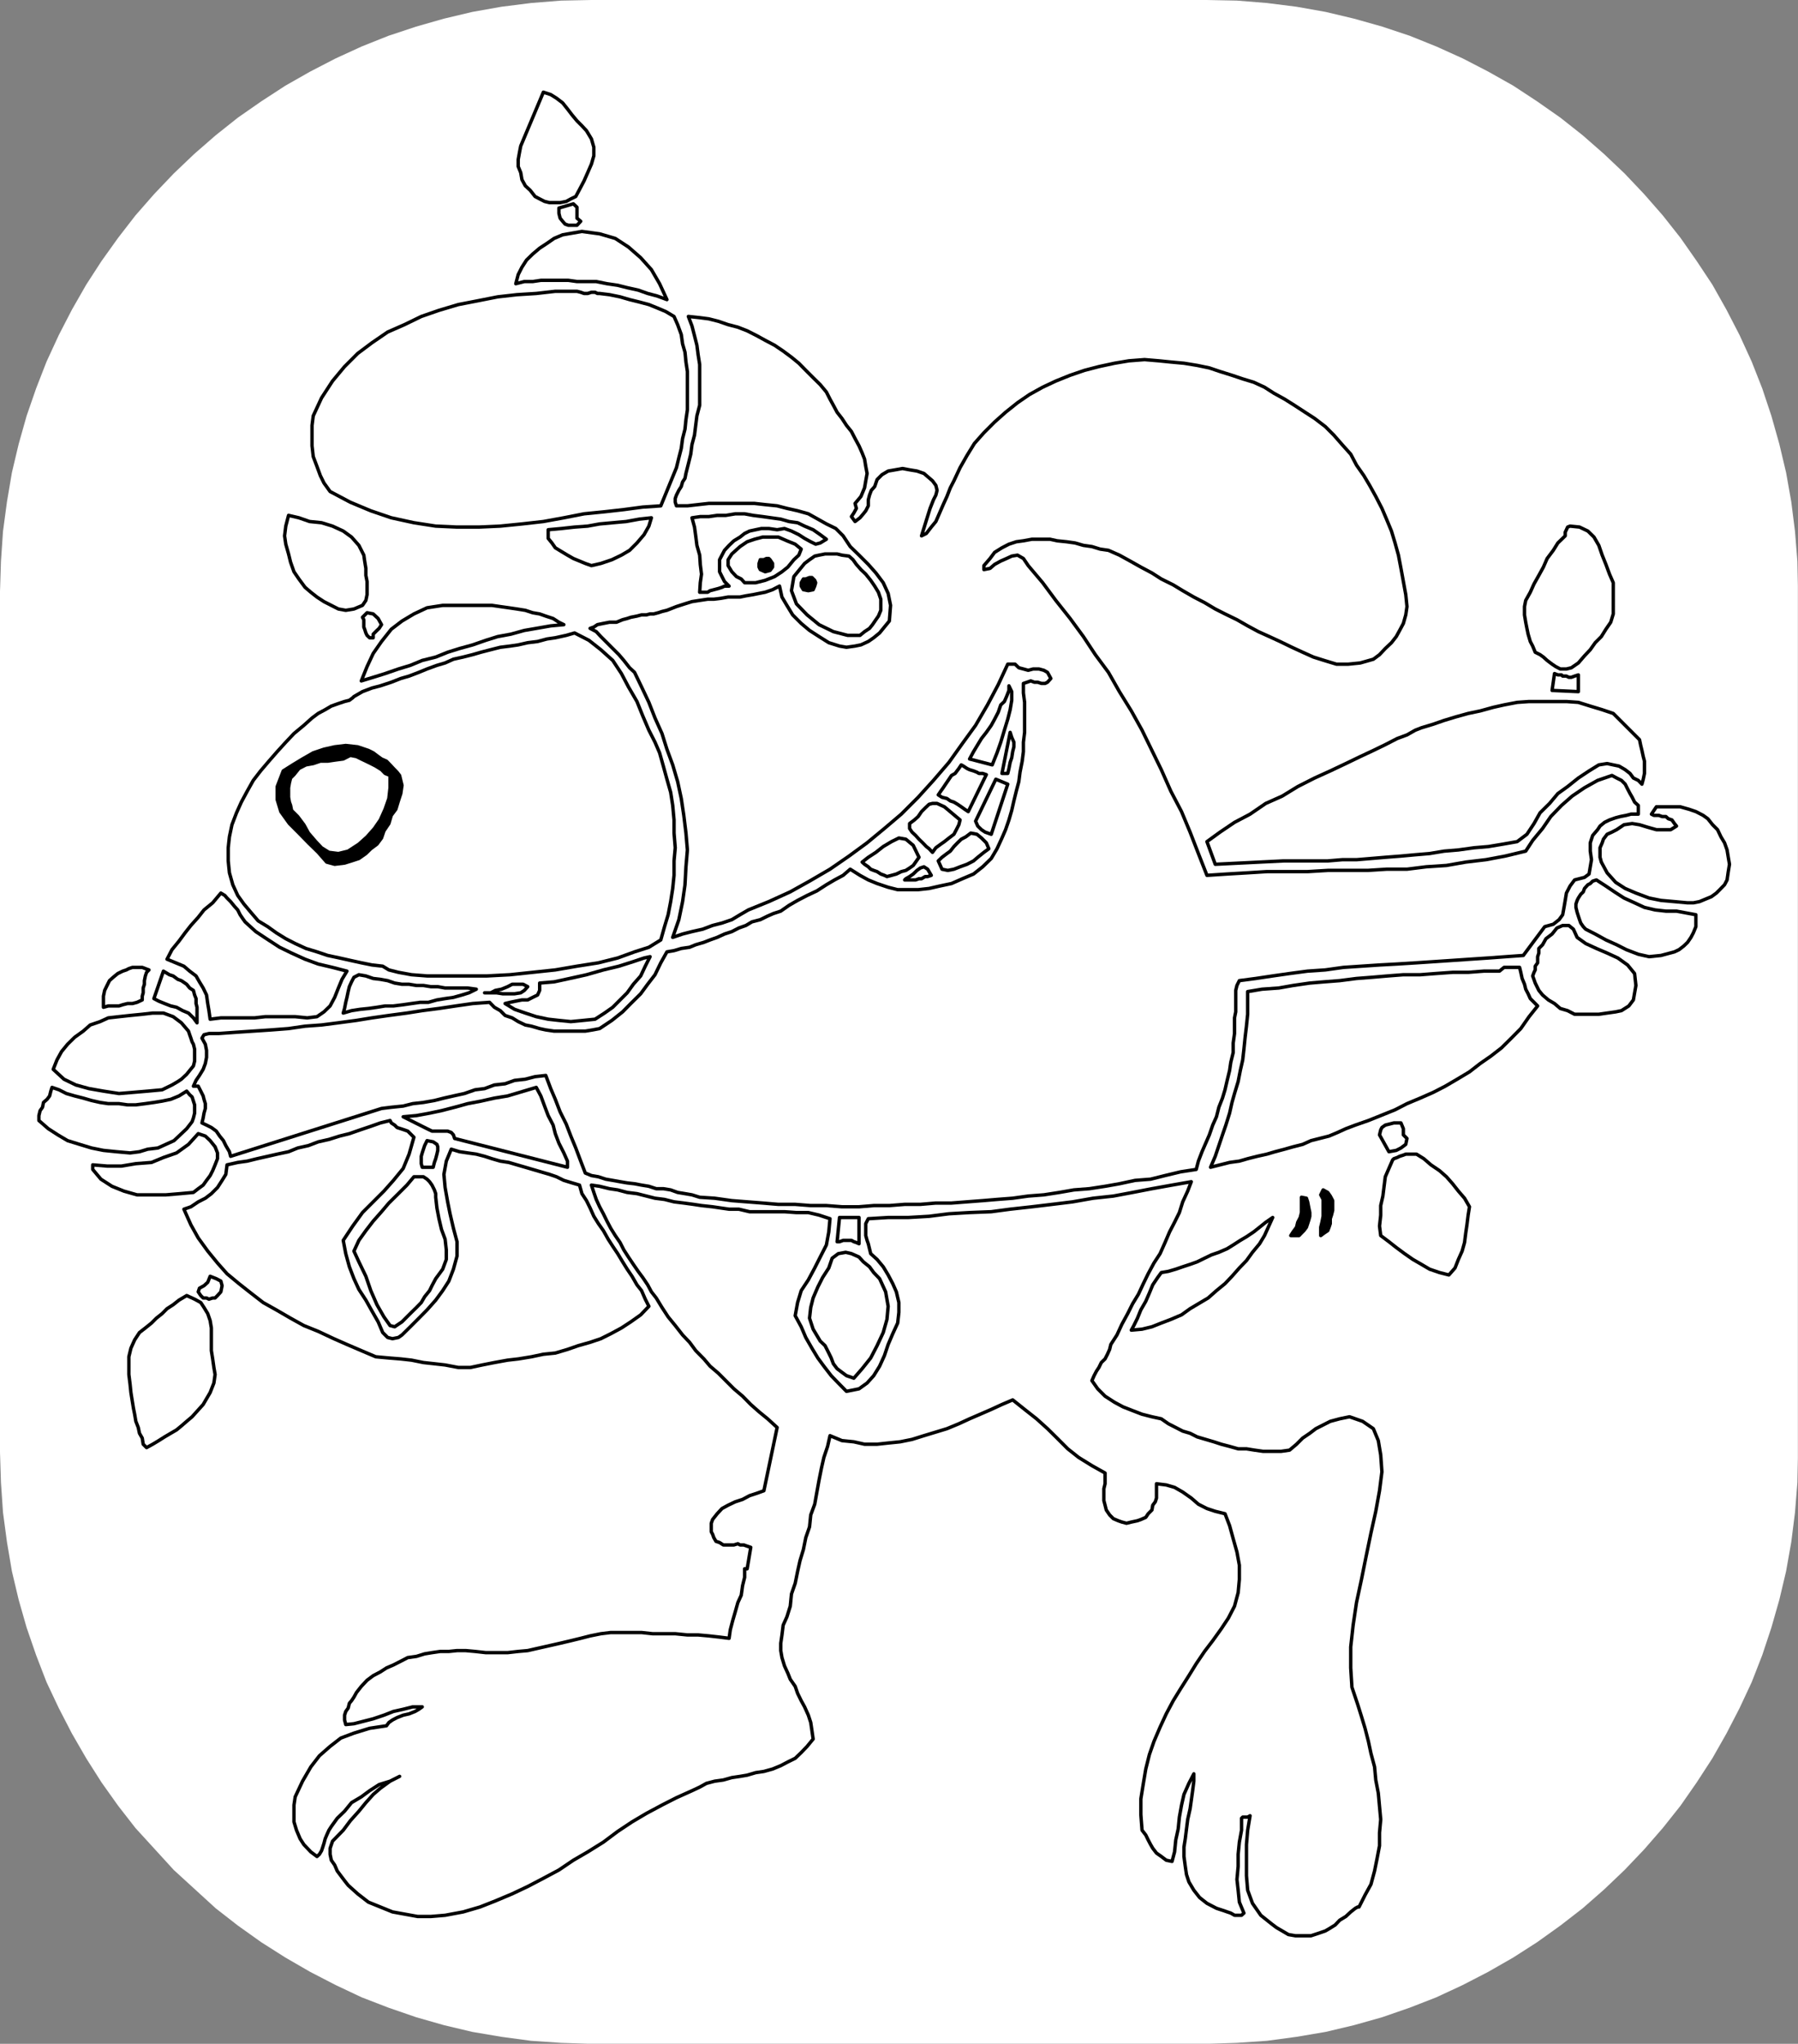 <?xml version="1.0" encoding="UTF-8" standalone="no"?>
<svg
   xmlns:ooo="http://xml.openoffice.org/svg/export"
   xmlns:dc="http://purl.org/dc/elements/1.1/"
   xmlns:cc="http://creativecommons.org/ns#"
   xmlns:rdf="http://www.w3.org/1999/02/22-rdf-syntax-ns#"
   xmlns:svg="http://www.w3.org/2000/svg"
   xmlns="http://www.w3.org/2000/svg"
   xmlns:sodipodi="http://sodipodi.sourceforge.net/DTD/sodipodi-0.dtd"
   xmlns:inkscape="http://www.inkscape.org/namespaces/inkscape"
   version="1.2"
   width="149.3mm"
   height="169.65mm"
   viewBox="0 0 14930 16964.999"
   preserveAspectRatio="xMidYMid"
   xml:space="preserve"
   id="svg293"
   sodipodi:docname="cmastoon.svg"
   style="fill-rule:evenodd;stroke-width:28.222;stroke-linejoin:round"
   inkscape:version="0.92.5 (2060ec1f9f, 2020-04-08)"><rect x="0" y="0" width="14930" height="16964.999" fill="#808080" stroke="none"/><sodipodi:namedview
   pagecolor="#ffffff"
   bordercolor="#666666"
   borderopacity="1"
   objecttolerance="10"
   gridtolerance="10"
   guidetolerance="10"
   inkscape:pageopacity="0"
   inkscape:pageshadow="2"
   inkscape:window-width="664"
   inkscape:window-height="487"
   id="namedview295"
   showgrid="false"
   inkscape:zoom="0.2102413"
   inkscape:cx="282.14173"
   inkscape:cy="320.57953"
   inkscape:window-x="0"
   inkscape:window-y="0"
   inkscape:window-maximized="0"
   inkscape:current-layer="svg293" />
 <defs
   class="ClipPathGroup"
   id="defs8">
  <clipPath
   id="presentation_clip_path"
   clipPathUnits="userSpaceOnUse">
   <rect
   x="0"
   y="0"
   width="21000"
   height="29700"
   id="rect2" />
  </clipPath>
  <clipPath
   id="presentation_clip_path_shrink"
   clipPathUnits="userSpaceOnUse">
   <rect
   x="21"
   y="29"
   width="20958"
   height="29641"
   id="rect5" />
  </clipPath>
 </defs>
 <defs
   class="TextShapeIndex"
   id="defs12">
  <g
   ooo:slide="id1"
   ooo:id-list="id3"
   id="g10" />
 </defs>
 <defs
   class="EmbeddedBulletChars"
   id="defs44">
  <g
   id="bullet-char-template-57356"
   transform="matrix(4.8828125e-4,0,0,-4.8828125e-4,0,0)">
   <path
   d="M 580,1141 1163,571 580,0 -4,571 Z"
   id="path14"
   inkscape:connector-curvature="0" />
  </g>
  <g
   id="bullet-char-template-57354"
   transform="matrix(4.8828125e-4,0,0,-4.8828125e-4,0,0)">
   <path
   d="M 8,1128 H 1137 V 0 H 8 Z"
   id="path17"
   inkscape:connector-curvature="0" />
  </g>
  <g
   id="bullet-char-template-10146"
   transform="matrix(4.8828125e-4,0,0,-4.8828125e-4,0,0)">
   <path
   d="M 174,0 602,739 174,1481 1456,739 Z M 1358,739 309,1346 659,739 Z"
   id="path20"
   inkscape:connector-curvature="0" />
  </g>
  <g
   id="bullet-char-template-10132"
   transform="matrix(4.8828125e-4,0,0,-4.8828125e-4,0,0)">
   <path
   d="M 2015,739 1276,0 H 717 l 543,543 H 174 v 393 h 1086 l -543,545 h 557 z"
   id="path23"
   inkscape:connector-curvature="0" />
  </g>
  <g
   id="bullet-char-template-10007"
   transform="matrix(4.8828125e-4,0,0,-4.8828125e-4,0,0)">
   <path
   d="m 0,-2 c -7,16 -16,29 -25,39 l 381,530 c -94,256 -141,385 -141,387 0,25 13,38 40,38 9,0 21,-2 34,-5 21,4 42,12 65,25 l 27,-13 111,-251 280,301 64,-25 24,25 c 21,-10 41,-24 62,-43 C 886,937 835,863 770,784 769,783 710,716 594,584 L 774,223 c 0,-27 -21,-55 -63,-84 l 16,-20 C 717,90 699,76 672,76 641,76 570,178 457,381 L 164,-76 c -22,-34 -53,-51 -92,-51 -42,0 -63,17 -64,51 -7,9 -10,24 -10,44 0,9 1,19 2,30 z"
   id="path26"
   inkscape:connector-curvature="0" />
  </g>
  <g
   id="bullet-char-template-10004"
   transform="matrix(4.8828125e-4,0,0,-4.8828125e-4,0,0)">
   <path
   d="M 285,-33 C 182,-33 111,30 74,156 52,228 41,333 41,471 c 0,78 14,145 41,201 34,71 87,106 158,106 53,0 88,-31 106,-94 l 23,-176 c 8,-64 28,-97 59,-98 l 735,706 c 11,11 33,17 66,17 42,0 63,-15 63,-46 V 965 c 0,-36 -10,-64 -30,-84 L 442,47 C 390,-6 338,-33 285,-33 Z"
   id="path29"
   inkscape:connector-curvature="0" />
  </g>
  <g
   id="bullet-char-template-9679"
   transform="matrix(4.8828125e-4,0,0,-4.8828125e-4,0,0)">
   <path
   d="M 813,0 C 632,0 489,54 383,161 276,268 223,411 223,592 c 0,181 53,324 160,431 106,107 249,161 430,161 179,0 323,-54 432,-161 108,-107 162,-251 162,-431 0,-180 -54,-324 -162,-431 C 1136,54 992,0 813,0 Z"
   id="path32"
   inkscape:connector-curvature="0" />
  </g>
  <g
   id="bullet-char-template-8226"
   transform="matrix(4.8828125e-4,0,0,-4.8828125e-4,0,0)">
   <path
   d="m 346,457 c -73,0 -137,26 -191,78 -54,51 -81,114 -81,188 0,73 27,136 81,188 54,52 118,78 191,78 73,0 134,-26 185,-79 51,-51 77,-114 77,-187 0,-75 -25,-137 -76,-188 -50,-52 -112,-78 -186,-78 z"
   id="path35"
   inkscape:connector-curvature="0" />
  </g>
  <g
   id="bullet-char-template-8211"
   transform="matrix(4.8828125e-4,0,0,-4.8828125e-4,0,0)">
   <path
   d="M -4,459 H 1135 V 606 H -4 Z"
   id="path38"
   inkscape:connector-curvature="0" />
  </g>
  <g
   id="bullet-char-template-61548"
   transform="matrix(4.8828125e-4,0,0,-4.8828125e-4,0,0)">
   <path
   d="m 173,740 c 0,163 58,303 173,419 116,115 255,173 419,173 163,0 302,-58 418,-173 116,-116 174,-256 174,-419 0,-163 -58,-303 -174,-418 C 1067,206 928,148 765,148 601,148 462,206 346,322 231,437 173,577 173,740 Z"
   id="path41"
   inkscape:connector-curvature="0" />
  </g>
 </defs>
 <g
   id="g49"
   transform="translate(-3035,-6367)">
  <g
   id="id2"
   class="Master_Slide">
   <g
   id="bg-id2"
   class="Background" />
   <g
   id="bo-id2"
   class="BackgroundObjects" />
  </g>
 </g>
 <g
   class="SlideGroup"
   id="g291"
   transform="translate(-3035,-6367)">
  <g
   id="g289">
   <g
   id="container-id1">
    <g
   id="id1"
   class="Slide"
   clip-path="url(#presentation_clip_path)">
     <g
   class="Page"
   id="g285">
      <g
   class="Graphic"
   id="g283">
       <g
   id="id3">
        <rect
   class="BoundingBox"
   x="3035"
   y="6367"
   width="14930"
   height="16965"
   id="rect51"
   style="fill:none;stroke:none" />
        <defs
   id="defs56">
         <clipPath
   id="clip_path_1"
   clipPathUnits="userSpaceOnUse">
          <path
   d="M 3035,6367 H 17964 V 23331 H 3035 Z"
   id="path53"
   inkscape:connector-curvature="0" />
         </clipPath>
        </defs>
        <g
   clip-path="url(#clip_path_1)"
   id="g280">
         <path
   d="m 7946,6367 h 5108 l 252,5 249,20 246,31 242,43 236,56 234,66 228,76 221,89 219,99 211,109 208,117 198,130 193,135 186,147 177,155 171,162 162,171 155,177 147,186 135,193 130,196 117,208 109,211 101,221 87,221 76,228 66,234 56,236 43,242 31,246 20,249 5,252 v 7143 l -5,252 -20,249 -31,246 -43,242 -56,236 -66,231 -76,229 -87,223 -101,216 -109,211 -117,206 -130,200 -135,194 -147,185 -155,178 -162,170 -171,163 -177,155 -186,144 -193,138 -198,127 -208,119 -211,109 -219,102 -221,86 -228,79 -234,66 -236,56 -242,41 -246,33 -249,17 -252,8 H 7946 l -252,-8 -249,-17 -246,-33 -242,-41 -236,-56 -231,-66 -229,-79 -223,-86 -216,-102 -211,-109 -206,-119 -200,-127 -194,-138 -185,-144 -348,-318 -318,-348 -144,-185 -138,-194 -127,-200 -119,-206 -109,-211 -102,-216 -86,-223 -79,-229 -66,-231 -56,-236 -41,-242 -33,-246 -17,-249 -8,-252 v -7143 l 8,-252 17,-249 33,-246 41,-242 56,-236 66,-234 79,-228 86,-221 102,-221 109,-211 119,-208 127,-196 138,-193 144,-186 155,-177 163,-171 170,-162 178,-155 185,-147 194,-135 200,-130 206,-117 211,-109 216,-99 223,-89 229,-76 231,-66 236,-56 242,-43 246,-31 249,-20 z"
   id="path58"
   inkscape:connector-curvature="0"
   style="fill:#ffffff;stroke:none" />
         <path
   d="m 7905,7452 41,68 20,69 v 71 l -20,69 -31,71 -30,68 -38,72 -31,58 -41,20 -38,21 -51,10 h -50 -38 l -41,-10 -41,-21 -38,-20 -40,-51 -41,-38 -28,-51 -10,-58 -21,-51 v -58 l 11,-61 10,-51 188,-447 61,20 48,30 51,39 40,50 39,51 40,48 41,41 z"
   id="path60"
   inkscape:connector-curvature="0"
   style="fill:#ffffff;stroke:none" />
         <path
   d="m 7905,7452 41,68 20,69 v 71 l -20,69 -31,71 -30,68 -38,72 -31,58 -41,20 -38,21 -51,10 h -50 -38 l -41,-10 -41,-21 -38,-20 -40,-51 -41,-38 -28,-51 -10,-58 -21,-51 v -58 l 11,-61 10,-51 188,-447 61,20 48,30 51,39 40,50 39,51 40,48 41,41 z"
   id="path62"
   inkscape:connector-curvature="0"
   style="fill:none;stroke:#000000" />
         <path
   d="m 8573,8854 -81,-30 -79,-21 -79,-28 -91,-20 -79,-20 -89,-13 -89,-18 h -91 -69 l -71,-10 h -69 -78 -82 l -68,10 h -69 l -71,18 20,-76 31,-61 38,-59 51,-50 58,-49 61,-40 59,-41 71,-30 160,-28 147,20 130,38 109,71 102,89 89,99 68,117 z"
   id="path64"
   inkscape:connector-curvature="0"
   style="fill:#ffffff;stroke:none" />
         <path
   d="m 8573,8854 -81,-30 -79,-21 -79,-28 -91,-20 -79,-20 -89,-13 -89,-18 h -91 -69 l -71,-10 h -69 -78 -82 l -68,10 h -69 l -71,18 20,-76 31,-61 38,-59 51,-50 58,-49 61,-40 59,-41 71,-30 160,-28 147,20 130,38 109,71 102,89 89,99 68,117 z"
   id="path66"
   inkscape:connector-curvature="0"
   style="fill:none;stroke:#000000" />
         <path
   d="m 8014,8803 82,10 88,18 79,23 81,20 79,21 69,28 71,30 69,41 30,68 30,82 11,78 20,69 8,81 12,79 v 79 81 79 79 l -12,81 -8,79 -20,78 -11,82 -20,78 -20,82 -130,317 -150,10 -157,21 -160,18 -170,17 -168,33 -170,31 -178,20 -180,18 -178,8 h -181 l -177,-8 -181,-28 -188,-41 -170,-58 -170,-71 -168,-89 -51,-71 -30,-61 -28,-76 -31,-82 -10,-89 v -78 -92 l 10,-79 69,-149 91,-140 100,-120 109,-109 119,-89 130,-89 139,-61 140,-68 147,-51 161,-48 160,-31 167,-33 160,-18 160,-10 158,-18 h 160 20 l 31,8 28,10 h 30 l 31,-10 h 30 l 20,10 z"
   id="path68"
   inkscape:connector-curvature="0"
   style="fill:#ffffff;stroke:none" />
         <path
   d="m 8014,8803 82,10 88,18 79,23 81,20 79,21 69,28 71,30 69,41 30,68 30,82 11,78 20,69 8,81 12,79 v 79 81 79 79 l -12,81 -8,79 -20,78 -11,82 -20,78 -20,82 -130,317 -150,10 -157,21 -160,18 -170,17 -168,33 -170,31 -178,20 -180,18 -178,8 h -181 l -177,-8 -181,-28 -188,-41 -170,-58 -170,-71 -168,-89 -51,-71 -30,-61 -28,-76 -31,-82 -10,-89 v -78 -92 l 10,-79 69,-149 91,-140 100,-120 109,-109 119,-89 130,-89 139,-61 140,-68 147,-51 161,-48 160,-31 167,-33 160,-18 160,-10 158,-18 h 160 20 l 31,8 28,10 h 30 l 31,-10 h 30 l 20,10 z"
   id="path70"
   inkscape:connector-curvature="0"
   style="fill:none;stroke:#000000" />
         <path
   d="m 9897,9621 30,59 28,51 31,58 40,51 38,58 41,51 30,58 33,61 26,59 20,51 10,61 11,58 -11,61 -10,58 -30,72 -49,58 11,41 -21,38 -20,30 30,41 41,-31 28,-33 20,-25 21,-41 v -50 l 10,-39 15,-40 28,-31 20,-58 41,-41 51,-30 58,-10 61,-11 59,11 61,10 58,20 71,61 28,38 10,41 -10,40 -20,39 -28,71 -31,99 -40,129 40,-20 41,-53 38,-46 31,-71 30,-69 31,-68 28,-72 30,-58 51,-109 58,-102 61,-99 79,-89 89,-89 91,-81 99,-79 99,-68 110,-61 109,-51 119,-48 120,-41 119,-31 130,-28 119,-20 130,-10 119,10 99,10 109,10 110,18 101,21 89,30 99,31 89,30 92,28 89,41 78,50 89,49 81,51 89,58 79,51 89,68 71,71 69,79 71,79 48,91 61,87 48,81 51,92 51,99 38,89 41,99 30,99 28,101 21,110 20,109 20,109 10,99 -10,69 -20,71 -31,58 -28,51 -40,51 -51,48 -48,51 -51,38 -109,31 -99,10 h -99 l -102,-31 -89,-28 -89,-40 -89,-41 -99,-48 -89,-41 -91,-41 -89,-48 -89,-51 -99,-48 -81,-41 -89,-53 -89,-46 -92,-53 -79,-48 -99,-49 -78,-50 -92,-49 -89,-50 -89,-49 -91,-40 -69,-10 -68,-21 -71,-10 -69,-20 -71,-10 -79,-8 -58,-13 h -82 -68 l -71,13 -59,8 -61,20 -58,30 -61,38 -38,51 -51,59 v 33 l 51,-10 38,-33 51,-28 48,-21 43,-20 48,-8 49,28 40,59 120,142 109,147 119,150 110,150 99,150 109,147 91,160 99,160 89,160 82,168 78,160 79,178 89,170 71,170 69,178 71,181 168,-11 170,-10 160,-10 h 168 170 l 167,-10 h 160 171 l 157,-10 h 170 l 160,-20 168,-11 160,-28 168,-20 160,-30 170,-41 58,-89 82,-99 68,-99 89,-92 89,-78 102,-69 109,-61 119,-41 39,21 40,20 31,31 20,40 20,38 18,31 20,40 31,28 v 72 h -61 l -38,10 -51,10 -38,10 -51,18 -41,20 -38,31 -20,30 -41,48 -20,61 v 69 l 10,71 -10,59 -10,60 -38,28 -82,21 -38,51 -30,58 -10,61 -10,58 -11,61 -30,41 -48,38 -71,20 -178,239 -140,10 -150,11 -150,10 -147,10 -150,10 -150,10 -160,10 -147,8 -150,10 -150,10 -150,21 -147,10 -150,20 -140,20 -140,21 -137,18 -20,40 -10,41 v 38 41 61 38 l -10,50 v 41 89 l -11,79 v 79 l -20,81 -10,68 -20,82 -18,78 -21,69 -30,76 -20,79 -31,69 -28,81 -30,69 -31,71 -30,78 -18,69 -130,20 -129,31 -120,30 -129,10 -130,28 -119,21 -130,20 -129,10 -120,21 -129,20 -130,10 -129,18 -130,10 -119,10 -130,10 -129,10 h -130 l -129,11 h -130 l -127,10 h -130 l -122,10 h -142 l -129,-10 h -130 l -129,-10 h -140 l -130,-11 -129,-10 -127,-10 -143,-20 -124,-8 -64,-20 -58,-10 -61,-10 -58,-21 -61,-10 h -59 l -61,-20 -61,-10 -58,-11 -61,-7 -59,-10 -61,-11 -58,-10 -61,-20 -58,-10 -51,-21 -38,-99 -41,-109 -41,-99 -38,-99 -51,-102 -40,-104 -38,-89 -41,-109 -89,10 -81,21 -89,10 -79,28 -89,10 -81,30 -79,10 -89,31 -91,20 -79,18 -79,20 -91,16 -89,10 -79,20 -99,10 -81,10 -1253,397 -10,-38 -30,-51 -20,-41 -31,-38 -28,-41 -41,-30 -40,-20 -38,-18 10,-41 7,-40 11,-39 v -40 l -11,-36 -7,-28 -20,-40 -21,-41 h -40 l 22,-48 28,-41 31,-51 18,-48 10,-51 v -58 l -10,-51 -28,-51 17,-28 41,-10 h 51 28 l 140,-10 149,-10 150,-10 143,-11 137,-20 137,-10 140,-18 150,-20 129,-21 140,-20 150,-20 127,-20 139,-18 140,-21 140,-20 140,-10 40,41 49,28 40,40 59,20 50,31 59,28 51,10 68,20 51,11 69,10 h 61 68 61 69 l 61,-10 58,-11 102,-68 89,-71 68,-69 82,-81 58,-79 61,-79 48,-99 51,-91 59,-10 60,-18 69,-10 51,-21 68,-20 51,-20 59,-21 61,-28 61,-20 58,-30 59,-21 50,-30 69,-18 61,-30 48,-21 61,-20 69,-48 71,-41 79,-41 81,-38 79,-51 68,-40 71,-38 59,-51 81,51 69,38 73,30 92,31 79,20 h 88 82 l 91,-10 87,-20 99,-21 91,-40 92,-39 76,-60 71,-69 48,-81 41,-89 30,-69 28,-81 23,-79 18,-79 20,-81 21,-79 10,-78 18,-92 10,-79 v -78 l 10,-82 v -79 -78 -92 l -10,-78 v -79 l 30,-10 31,-11 30,11 h 28 l 31,10 h 30 l 20,-10 28,-31 -28,-51 -30,-17 -41,-11 h -48 l -41,11 -40,-11 -38,-10 -31,-30 h -61 l -79,170 -89,168 -99,170 -109,150 -112,157 -129,150 -127,140 -140,140 -140,119 -144,119 -150,110 -158,109 -170,99 -160,89 -178,81 -170,69 -69,40 -68,41 -82,28 -78,20 -82,31 -89,20 -78,20 -82,28 51,-147 31,-150 20,-140 8,-149 12,-140 -12,-140 -18,-147 -21,-140 -30,-140 -41,-139 -48,-130 -41,-130 -58,-129 -51,-130 -61,-129 -58,-120 -41,-38 -48,-61 -41,-48 -51,-51 -48,-48 -51,-51 -38,-41 -51,-27 31,-11 30,-20 49,-10 51,-10 h 58 l 51,-21 38,-10 30,-10 51,-10 38,-10 h 41 l 30,-8 h 31 l 38,-10 30,-10 41,-10 79,-31 71,-23 58,-18 64,-10 66,-10 h 51 l 58,-7 61,-11 h 48 51 l 49,-10 60,-10 49,-10 51,-10 61,-21 58,-30 20,91 41,69 48,79 71,71 69,58 79,51 81,51 89,28 58,10 71,-10 49,-10 61,-28 45,-31 49,-40 40,-49 41,-50 10,-130 -20,-99 -41,-89 -61,-81 -63,-71 -77,-77 -73,-71 -59,-89 -61,-61 -78,-38 -71,-40 -79,-44 -89,-25 -89,-20 -81,-21 -99,-10 -89,-10 h -89 -99 -92 -99 l -89,10 -89,10 h -91 l -10,-30 v -31 l 10,-28 20,-40 20,-31 11,-38 20,-30 8,-41 20,-79 20,-81 10,-79 21,-79 10,-81 10,-79 23,-88 v -82 -89 -78 -89 l -13,-82 -10,-78 -20,-79 -21,-81 -30,-79 94,10 76,10 79,20 81,28 81,21 77,30 81,41 69,38 78,41 71,48 69,51 61,50 58,59 61,61 59,58 z"
   id="path72"
   inkscape:connector-curvature="0"
   style="fill:#ffffff;stroke:none" />
         <path
   d="m 9897,9621 30,59 28,51 31,58 40,51 38,58 41,51 30,58 33,61 26,59 20,51 10,61 11,58 -11,61 -10,58 -30,72 -49,58 11,41 -21,38 -20,30 30,41 41,-31 28,-33 20,-25 21,-41 v -50 l 10,-39 15,-40 28,-31 20,-58 41,-41 51,-30 58,-10 61,-11 59,11 61,10 58,20 71,61 28,38 10,41 -10,40 -20,39 -28,71 -31,99 -40,129 40,-20 41,-53 38,-46 31,-71 30,-69 31,-68 28,-72 30,-58 51,-109 58,-102 61,-99 79,-89 89,-89 91,-81 99,-79 99,-68 110,-61 109,-51 119,-48 120,-41 119,-31 130,-28 119,-20 130,-10 119,10 99,10 109,10 110,18 101,21 89,30 99,31 89,30 92,28 89,41 78,50 89,49 81,51 89,58 79,51 89,68 71,71 69,79 71,79 48,91 61,87 48,81 51,92 51,99 38,89 41,99 30,99 28,101 21,110 20,109 20,109 10,99 -10,69 -20,71 -31,58 -28,51 -40,51 -51,48 -48,51 -51,38 -109,31 -99,10 h -99 l -102,-31 -89,-28 -89,-40 -89,-41 -99,-48 -89,-41 -91,-41 -89,-48 -89,-51 -99,-48 -81,-41 -89,-53 -89,-46 -92,-53 -79,-48 -99,-49 -78,-50 -92,-49 -89,-50 -89,-49 -91,-40 -69,-10 -68,-21 -71,-10 -69,-20 -71,-10 -79,-8 -58,-13 h -82 -68 l -71,13 -59,8 -61,20 -58,30 -61,38 -38,51 -51,59 v 33 l 51,-10 38,-33 51,-28 48,-21 43,-20 48,-8 49,28 40,59 120,142 109,147 119,150 110,150 99,150 109,147 91,160 99,160 89,160 82,168 78,160 79,178 89,170 71,170 69,178 71,181 168,-11 170,-10 160,-10 h 168 170 l 167,-10 h 160 171 l 157,-10 h 170 l 160,-20 168,-11 160,-28 168,-20 160,-30 170,-41 58,-89 82,-99 68,-99 89,-92 89,-78 102,-69 109,-61 119,-41 39,21 40,20 31,31 20,40 20,38 18,31 20,40 31,28 v 72 h -61 l -38,10 -51,10 -38,10 -51,18 -41,20 -38,31 -20,30 -41,48 -20,61 v 69 l 10,71 -10,59 -10,60 -38,28 -82,21 -38,51 -30,58 -10,61 -10,58 -11,61 -30,41 -48,38 -71,20 -178,239 -140,10 -150,11 -150,10 -147,10 -150,10 -150,10 -160,10 -147,8 -150,10 -150,10 -150,21 -147,10 -150,20 -140,20 -140,21 -137,18 -20,40 -10,41 v 38 41 61 38 l -10,50 v 41 89 l -11,79 v 79 l -20,81 -10,68 -20,82 -18,78 -21,69 -30,76 -20,79 -31,69 -28,81 -30,69 -31,71 -30,78 -18,69 -130,20 -129,31 -120,30 -129,10 -130,28 -119,21 -130,20 -129,10 -120,21 -129,20 -130,10 -129,18 -130,10 -119,10 -130,10 -129,10 h -130 l -129,11 h -130 l -127,10 h -130 l -122,10 h -142 l -129,-10 h -130 l -129,-10 h -140 l -130,-11 -129,-10 -127,-10 -143,-20 -124,-8 -64,-20 -58,-10 -61,-10 -58,-21 -61,-10 h -59 l -61,-20 -61,-10 -58,-11 -61,-7 -59,-10 -61,-11 -58,-10 -61,-20 -58,-10 -51,-21 -38,-99 -41,-109 -41,-99 -38,-99 -51,-102 -40,-104 -38,-89 -41,-109 -89,10 -81,21 -89,10 -79,28 -89,10 -81,30 -79,10 -89,31 -91,20 -79,18 -79,20 -91,16 -89,10 -79,20 -99,10 -81,10 -1253,397 -10,-38 -30,-51 -20,-41 -31,-38 -28,-41 -41,-30 -40,-20 -38,-18 10,-41 7,-40 11,-39 v -40 l -11,-36 -7,-28 -20,-40 -21,-41 h -40 l 22,-48 28,-41 31,-51 18,-48 10,-51 v -58 l -10,-51 -28,-51 17,-28 41,-10 h 51 28 l 140,-10 149,-10 150,-10 143,-11 137,-20 137,-10 140,-18 150,-20 129,-21 140,-20 150,-20 127,-20 139,-18 140,-21 140,-20 140,-10 40,41 49,28 40,40 59,20 50,31 59,28 51,10 68,20 51,11 69,10 h 61 68 61 69 l 61,-10 58,-11 102,-68 89,-71 68,-69 82,-81 58,-79 61,-79 48,-99 51,-91 59,-10 60,-18 69,-10 51,-21 68,-20 51,-20 59,-21 61,-28 61,-20 58,-30 59,-21 50,-30 69,-18 61,-30 48,-21 61,-20 69,-48 71,-41 79,-41 81,-38 79,-51 68,-40 71,-38 59,-51 81,51 69,38 73,30 92,31 79,20 h 88 82 l 91,-10 87,-20 99,-21 91,-40 92,-39 76,-60 71,-69 48,-81 41,-89 30,-69 28,-81 23,-79 18,-79 20,-81 21,-79 10,-78 18,-92 10,-79 v -78 l 10,-82 v -79 -78 -92 l -10,-78 v -79 l 30,-10 31,-11 30,11 h 28 l 31,10 h 30 l 20,-10 28,-31 -28,-51 -30,-17 -41,-11 h -48 l -41,11 -40,-11 -38,-10 -31,-30 h -61 l -79,170 -89,168 -99,170 -109,150 -112,157 -129,150 -127,140 -140,140 -140,119 -144,119 -150,110 -158,109 -170,99 -160,89 -178,81 -170,69 -69,40 -68,41 -82,28 -78,20 -82,31 -89,20 -78,20 -82,28 51,-147 31,-150 20,-140 8,-149 12,-140 -12,-140 -18,-147 -21,-140 -30,-140 -41,-139 -48,-130 -41,-130 -58,-129 -51,-130 -61,-129 -58,-120 -41,-38 -48,-61 -41,-48 -51,-51 -48,-48 -51,-51 -38,-41 -51,-27 31,-11 30,-20 49,-10 51,-10 h 58 l 51,-21 38,-10 30,-10 51,-10 38,-10 h 41 l 30,-8 h 31 l 38,-10 30,-10 41,-10 79,-31 71,-23 58,-18 64,-10 66,-10 h 51 l 58,-7 61,-11 h 48 51 l 49,-10 60,-10 49,-10 51,-10 61,-21 58,-30 20,91 41,69 48,79 71,71 69,58 79,51 81,51 89,28 58,10 71,-10 49,-10 61,-28 45,-31 49,-40 40,-49 41,-50 10,-130 -20,-99 -41,-89 -61,-81 -63,-71 -77,-77 -73,-71 -59,-89 -61,-61 -78,-38 -71,-40 -79,-44 -89,-25 -89,-20 -81,-21 -99,-10 -89,-10 h -89 -99 -92 -99 l -89,10 -89,10 h -91 l -10,-30 v -31 l 10,-28 20,-40 20,-31 11,-38 20,-30 8,-41 20,-79 20,-81 10,-79 21,-79 10,-81 10,-79 23,-88 v -82 -89 -78 -89 l -13,-82 -10,-78 -20,-79 -21,-81 -30,-79 94,10 76,10 79,20 81,28 81,21 77,30 81,41 69,38 78,41 71,48 69,51 61,50 58,59 61,61 59,58 z"
   id="path74"
   inkscape:connector-curvature="0"
   style="fill:none;stroke:#000000" />
         <path
   d="m 9897,10843 -51,31 -38,10 -41,-20 -51,-28 -48,-31 -61,-30 -58,-21 -61,10 -69,-10 h -61 l -48,10 -51,11 -41,20 -38,30 -51,31 -40,38 -38,41 -21,40 -20,38 v 49 51 l 20,40 21,41 38,38 h -38 l -21,10 -30,10 -38,10 -31,8 -20,13 h -41 -25 l 5,-79 10,-71 -10,-81 -5,-77 -23,-81 -10,-79 -10,-73 -21,-77 69,-10 h 71 l 69,-10 h 71 l 79,-13 h 78 l 71,13 79,10 71,10 79,11 69,20 71,10 58,28 71,30 59,41 z"
   id="path76"
   inkscape:connector-curvature="0"
   style="fill:#ffffff;stroke:none" />
         <path
   d="m 9897,10843 -51,31 -38,10 -41,-20 -51,-28 -48,-31 -61,-30 -58,-21 -61,10 -69,-10 h -61 l -48,10 -51,11 -41,20 -38,30 -51,31 -40,38 -38,41 -21,40 -20,38 v 49 51 l 20,40 21,41 38,38 h -38 l -21,10 -30,10 -38,10 -31,8 -20,13 h -41 -25 l 5,-79 10,-71 -10,-81 -5,-77 -23,-81 -10,-79 -10,-73 -21,-77 69,-10 h 71 l 69,-10 h 71 l 79,-13 h 78 l 71,13 79,10 71,10 79,11 69,20 71,10 58,28 71,30 59,41 z"
   id="path78"
   inkscape:connector-curvature="0"
   style="fill:none;stroke:#000000" />
         <path
   d="m 6056,10975 7,49 10,61 v 58 l 10,51 v 58 51 l -10,48 -28,41 -71,30 -68,11 -61,-11 -59,-30 -61,-31 -58,-38 -51,-40 -48,-41 -51,-69 -41,-60 -28,-79 -17,-69 -23,-81 -10,-69 10,-81 23,-89 86,20 89,31 99,10 91,28 89,41 69,50 61,69 z"
   id="path80"
   inkscape:connector-curvature="0"
   style="fill:#ffffff;stroke:none" />
         <path
   d="m 6056,10975 7,49 10,61 v 58 l 10,51 v 58 51 l -10,48 -28,41 -71,30 -68,11 -61,-11 -59,-30 -61,-31 -58,-38 -51,-40 -48,-41 -51,-69 -41,-60 -28,-79 -17,-69 -23,-81 -10,-69 10,-81 23,-89 86,20 89,31 99,10 91,28 89,41 69,50 61,69 z"
   id="path82"
   inkscape:connector-curvature="0"
   style="fill:none;stroke:#000000" />
         <path
   d="m 8444,10665 -21,69 -40,71 -59,69 -61,61 -68,40 -79,38 -92,31 -78,18 -51,-18 -48,-20 -51,-21 -49,-28 -50,-30 -51,-31 -28,-40 -31,-38 v -72 l 110,-10 109,-12 109,-8 99,-18 109,-10 112,-10 109,-20 z"
   id="path84"
   inkscape:connector-curvature="0"
   style="fill:#ffffff;stroke:none" />
         <path
   d="m 8444,10665 -21,69 -40,71 -59,69 -61,61 -68,40 -79,38 -92,31 -78,18 -51,-18 -48,-20 -51,-21 -49,-28 -50,-30 -51,-31 -28,-40 -31,-38 v -72 l 110,-10 109,-12 109,-8 99,-18 109,-10 112,-10 109,-20 z"
   id="path86"
   inkscape:connector-curvature="0"
   style="fill:none;stroke:#000000" />
         <path
   d="m 16431,11463 -21,69 -40,58 -38,61 -51,51 -41,58 -48,51 -51,59 -58,40 -41,10 h -51 l -38,-20 -30,-20 -41,-31 -31,-28 -28,-20 -40,-20 -21,-51 -20,-38 -18,-61 -10,-48 -10,-51 -10,-61 v -69 l 10,-51 38,-68 31,-69 40,-71 38,-69 31,-71 51,-68 38,-61 61,-59 v -30 l 10,-21 10,-22 20,-8 79,8 69,33 51,50 40,69 28,81 31,77 30,81 31,71 z"
   id="path88"
   inkscape:connector-curvature="0"
   style="fill:#ffffff;stroke:none" />
         <path
   d="m 16431,11463 -21,69 -40,58 -38,61 -51,51 -41,58 -48,51 -51,59 -58,40 -41,10 h -51 l -38,-20 -30,-20 -41,-31 -31,-28 -28,-20 -40,-20 -21,-51 -20,-38 -18,-61 -10,-48 -10,-51 -10,-61 v -69 l 10,-51 38,-68 31,-69 40,-71 38,-69 31,-71 51,-68 38,-61 61,-59 v -30 l 10,-21 10,-22 20,-8 79,8 69,33 51,50 40,69 28,81 31,77 30,81 31,71 z"
   id="path90"
   inkscape:connector-curvature="0"
   style="fill:none;stroke:#000000" />
         <path
   d="m 7717,11552 -109,10 -120,21 -99,17 -112,31 -109,20 -99,31 -109,38 -109,30 -99,31 -99,40 -112,28 -99,41 -99,30 -110,38 -99,31 -99,30 48,-119 51,-109 69,-99 81,-102 89,-68 99,-59 109,-51 130,-20 h 61 69 68 71 69 71 l 69,10 71,10 68,10 69,11 61,20 58,10 51,18 61,20 48,31 z"
   id="path92"
   inkscape:connector-curvature="0"
   style="fill:#ffffff;stroke:none" />
         <path
   d="m 7717,11552 -109,10 -120,21 -99,17 -112,31 -109,20 -99,31 -109,38 -109,30 -99,31 -99,40 -112,28 -99,41 -99,30 -110,38 -99,31 -99,30 48,-119 51,-109 69,-99 81,-102 89,-68 99,-59 109,-51 130,-20 h 61 69 68 71 69 71 l 69,10 71,10 68,10 69,11 61,20 58,10 51,18 61,20 48,31 z"
   id="path94"
   inkscape:connector-curvature="0"
   style="fill:none;stroke:#000000" />
         <path
   d="m 6203,11552 -20,31 -18,17 -31,31 v 30 h -30 l -21,-20 -10,-20 -10,-31 -7,-18 v -30 -31 l -11,-20 38,-38 51,10 41,38 z"
   id="path96"
   inkscape:connector-curvature="0"
   style="fill:#ffffff;stroke:none" />
         <path
   d="m 6203,11552 -20,31 -18,17 -31,31 v 30 h -30 l -21,-20 -10,-20 -10,-31 -7,-18 v -30 -31 l -11,-20 38,-38 51,10 41,38 z"
   id="path98"
   inkscape:connector-curvature="0"
   style="fill:none;stroke:#000000" />
         <path
   d="m 8423,12428 51,100 38,88 31,110 30,109 31,109 17,109 11,120 v 109 l 10,122 -10,109 v 120 l -11,109 -17,109 -21,109 -30,99 -31,110 -99,61 -119,38 -140,51 -160,40 -178,28 -180,31 -188,20 -188,20 -191,10 h -170 -168 -160 l -129,-10 -109,-20 -79,-20 -51,-31 -89,-10 -89,-18 -91,-20 -89,-20 -99,-21 -89,-30 -92,-28 -89,-41 -78,-40 -79,-49 -71,-51 -79,-48 -61,-71 -58,-69 -51,-71 -41,-89 -28,-99 -10,-99 v -109 l 10,-91 21,-100 38,-99 40,-89 49,-91 50,-89 61,-79 69,-81 69,-79 71,-78 68,-72 82,-68 68,-61 51,-38 58,-31 51,-30 59,-21 51,-17 40,-10 28,-21 10,-10 71,-41 79,-30 69,-18 91,-30 79,-31 69,-20 81,-31 68,-28 82,-30 68,-20 69,-31 81,-18 79,-20 69,-20 81,-21 79,-20 81,-10 68,-10 79,-18 82,-10 78,-21 69,-10 91,-20 69,-20 119,61 99,78 99,89 72,109 58,110 71,122 48,119 z"
   id="path100"
   inkscape:connector-curvature="0"
   style="fill:#ffffff;stroke:none" />
         <path
   d="m 8423,12428 51,100 38,88 31,110 30,109 31,109 17,109 11,120 v 109 l 10,122 -10,109 v 120 l -11,109 -17,109 -21,109 -30,99 -31,110 -99,61 -119,38 -140,51 -160,40 -178,28 -180,31 -188,20 -188,20 -191,10 h -170 -168 -160 l -129,-10 -109,-20 -79,-20 -51,-31 -89,-10 -89,-18 -91,-20 -89,-20 -99,-21 -89,-30 -92,-28 -89,-41 -78,-40 -79,-49 -71,-51 -79,-48 -61,-71 -58,-69 -51,-71 -41,-89 -28,-99 -10,-99 v -109 l 10,-91 21,-100 38,-99 40,-89 49,-91 50,-89 61,-79 69,-81 69,-79 71,-78 68,-72 82,-68 68,-61 51,-38 58,-31 51,-30 59,-21 51,-17 40,-10 28,-21 10,-10 71,-41 79,-30 69,-18 91,-30 79,-31 69,-20 81,-31 68,-28 82,-30 68,-20 69,-31 81,-18 79,-20 69,-20 81,-21 79,-20 81,-10 68,-10 79,-18 82,-10 78,-21 69,-10 91,-20 69,-20 119,61 99,78 99,89 72,109 58,110 71,122 48,119 z"
   id="path102"
   inkscape:connector-curvature="0"
   style="fill:none;stroke:#000000" />
         <path
   d="m 11274,12716 -188,-49 33,-61 35,-58 31,-51 40,-51 41,-58 28,-51 30,-58 21,-61 30,-28 18,-41 20,-51 v -38 l 23,48 v 72 l -13,78 -20,79 -28,91 -30,100 -31,88 z"
   id="path104"
   inkscape:connector-curvature="0"
   style="fill:#ffffff;stroke:none" />
         <path
   d="m 11274,12716 -188,-49 33,-61 35,-58 31,-51 40,-51 41,-58 28,-51 30,-58 21,-61 30,-28 18,-41 20,-51 v -38 l 23,48 v 72 l -13,78 -20,79 -28,91 -30,100 -31,88 z"
   id="path106"
   inkscape:connector-curvature="0"
   style="fill:none;stroke:#000000" />
         <path
   d="m 16649,12507 10,48 10,41 11,51 10,38 v 61 41 l -10,48 -11,41 -30,-31 -41,-20 -28,-38 -40,-31 -51,-30 -48,-10 -51,-11 -69,11 -81,50 -89,59 -89,71 -81,58 -69,82 -79,78 -50,89 -59,89 -81,61 -119,21 -120,20 -119,10 -130,18 -119,10 -120,20 -119,10 -119,11 -130,10 -119,10 -120,10 h -119 l -120,10 h -119 -130 -119 l -566,28 -69,-188 109,-79 120,-81 129,-68 130,-89 137,-61 129,-79 140,-71 130,-59 129,-61 120,-58 109,-51 99,-48 99,-51 81,-30 69,-39 51,-20 99,-30 89,-31 99,-30 101,-28 100,-21 109,-30 89,-20 109,-21 99,-7 h 112 99 99 l 99,7 99,31 99,30 92,31 z"
   id="path108"
   inkscape:connector-curvature="0"
   style="fill:#ffffff;stroke:none" />
         <path
   d="m 16649,12507 10,48 10,41 11,51 10,38 v 61 41 l -10,48 -11,41 -30,-31 -41,-20 -28,-38 -40,-31 -51,-30 -48,-10 -51,-11 -69,11 -81,50 -89,59 -89,71 -81,58 -69,82 -79,78 -50,89 -59,89 -81,61 -119,21 -120,20 -119,10 -130,18 -119,10 -120,20 -119,10 -119,11 -130,10 -119,10 -120,10 h -119 l -120,10 h -119 -130 -119 l -566,28 -69,-188 109,-79 120,-81 129,-68 130,-89 137,-61 129,-79 140,-71 130,-59 129,-61 120,-58 109,-51 99,-48 99,-51 81,-30 69,-39 51,-20 99,-30 89,-31 99,-30 101,-28 100,-21 109,-30 89,-20 109,-21 99,-7 h 112 99 99 l 99,7 99,31 99,30 92,31 z"
   id="path110"
   inkscape:connector-curvature="0"
   style="fill:none;stroke:#000000" />
         <path
   d="m 11403,12787 h -48 l 68,-341 13,41 18,41 v 38 l -10,40 -8,51 -13,38 -10,51 z"
   id="path112"
   inkscape:connector-curvature="0"
   style="fill:#ffffff;stroke:none" />
         <path
   d="m 11403,12787 h -48 l 68,-341 13,41 18,41 v 38 l -10,40 -8,51 -13,38 -10,51 z"
   id="path114"
   inkscape:connector-curvature="0"
   style="fill:none;stroke:#000000" />
         <path
   d="m 6353,12804 20,82 -10,68 -20,61 -21,69 -38,51 -20,68 -41,61 -20,59 -38,51 -51,38 -41,40 -58,41 -61,20 -58,18 -82,10 -66,-18 -71,-81 -81,-79 -79,-81 -79,-79 -71,-99 -30,-99 v -109 l 50,-130 79,-50 81,-49 89,-51 89,-30 89,-20 92,-11 99,11 89,30 40,20 41,31 28,20 41,18 30,31 28,30 30,31 z"
   id="path116"
   inkscape:connector-curvature="0"
   style="fill:#000000;stroke:none" />
         <path
   d="m 6353,12804 20,82 -10,68 -20,61 -21,69 -38,51 -20,68 -41,61 -20,59 -38,51 -51,38 -41,40 -58,41 -61,20 -58,18 -82,10 -66,-18 -71,-81 -81,-79 -79,-81 -79,-79 -71,-99 -30,-99 v -109 l 50,-130 79,-50 81,-49 89,-51 89,-30 89,-20 92,-11 99,11 89,30 40,20 41,31 28,20 41,18 30,31 28,30 30,31 z"
   id="path118"
   inkscape:connector-curvature="0"
   style="fill:none;stroke:#000000" />
         <path
   d="m 6274,12804 v 102 l -10,89 -31,89 -40,89 -49,71 -61,69 -68,61 -89,58 -81,20 -79,-10 -61,-38 -48,-51 -61,-71 -38,-69 -51,-68 -51,-51 -8,-41 -10,-28 -7,-40 v -41 -38 l 7,-41 10,-40 28,-28 41,-51 58,-30 61,-11 59,-20 h 61 l 68,-10 61,-8 59,-30 51,10 40,20 38,18 41,20 41,21 48,30 30,31 z"
   id="path120"
   inkscape:connector-curvature="0"
   style="fill:#ffffff;stroke:none" />
         <path
   d="m 6274,12804 v 102 l -10,89 -31,89 -40,89 -49,71 -61,69 -68,61 -89,58 -81,20 -79,-10 -61,-38 -48,-51 -61,-71 -38,-69 -51,-68 -51,-51 -8,-41 -10,-28 -7,-40 v -41 -38 l 7,-41 10,-40 28,-28 41,-51 58,-30 61,-11 59,-20 h 61 l 68,-10 61,-8 59,-30 51,10 40,20 38,18 41,20 41,21 48,30 30,31 z"
   id="path122"
   inkscape:connector-curvature="0"
   style="fill:none;stroke:#000000" />
         <path
   d="m 11225,12797 -150,307 -30,-20 -28,-20 -31,-21 -30,-18 -30,-10 -28,-20 -41,-10 -31,-20 21,-31 20,-28 20,-30 28,-41 21,-31 30,-17 31,-41 20,-30 18,10 30,20 21,10 33,10 28,11 17,10 h 31 z"
   id="path124"
   inkscape:connector-curvature="0"
   style="fill:#ffffff;stroke:none" />
         <path
   d="m 11225,12797 -150,307 -30,-20 -28,-20 -31,-21 -30,-18 -30,-10 -28,-20 -41,-10 -31,-20 21,-31 20,-28 20,-30 28,-41 21,-31 30,-17 31,-41 20,-30 18,10 30,20 21,10 33,10 28,11 17,10 h 31 z"
   id="path126"
   inkscape:connector-curvature="0"
   style="fill:none;stroke:#000000" />
         <path
   d="m 11266,13292 -51,-18 -30,-20 -31,-30 -18,-41 168,-348 99,41 z"
   id="path128"
   inkscape:connector-curvature="0"
   style="fill:#ffffff;stroke:none" />
         <path
   d="m 11266,13292 -51,-18 -30,-20 -31,-30 -18,-41 168,-348 99,41 z"
   id="path130"
   inkscape:connector-curvature="0"
   style="fill:none;stroke:#000000" />
         <path
   d="m 11007,13173 -10,40 -21,41 -20,38 -41,31 -38,30 -30,21 -41,30 -28,38 -28,-30 -23,-18 -30,-31 -31,-30 -28,-31 -30,-28 -20,-30 v -41 l 40,-30 31,-28 28,-41 30,-30 33,-31 28,-7 h 38 l 61,28 z"
   id="path132"
   inkscape:connector-curvature="0"
   style="fill:#ffffff;stroke:none" />
         <path
   d="m 11007,13173 -10,40 -21,41 -20,38 -41,31 -38,30 -30,21 -41,30 -28,38 -28,-30 -23,-18 -30,-31 -31,-30 -28,-31 -30,-28 -20,-30 v -41 l 40,-30 31,-28 28,-41 30,-30 33,-31 28,-7 h 38 l 61,28 z"
   id="path134"
   inkscape:connector-curvature="0"
   style="fill:none;stroke:#000000" />
         <path
   d="m 17256,13213 41,41 28,59 30,50 21,59 10,61 10,58 -10,61 -10,69 -21,40 -40,41 -28,28 -41,30 -51,21 -48,20 -51,10 h -48 l -109,-10 -112,-10 -99,-20 -109,-41 -89,-38 -79,-51 -71,-79 -48,-89 -11,-40 v -41 -38 l 18,-41 10,-30 31,-41 40,-18 39,-20 61,-41 68,-10 61,10 69,21 71,20 h 58 61 l 48,-30 -17,-21 -21,-30 -30,-10 -20,-18 h -31 l -28,-10 h -41 l -20,-10 41,-61 h 58 71 69 l 71,20 59,20 60,31 39,28 z"
   id="path136"
   inkscape:connector-curvature="0"
   style="fill:#ffffff;stroke:none" />
         <path
   d="m 17256,13213 41,41 28,59 30,50 21,59 10,61 10,58 -10,61 -10,69 -21,40 -40,41 -28,28 -41,30 -51,21 -48,20 -51,10 h -48 l -109,-10 -112,-10 -99,-20 -109,-41 -89,-38 -79,-51 -71,-79 -48,-89 -11,-40 v -41 -38 l 18,-41 10,-30 31,-41 40,-18 39,-20 61,-41 68,-10 61,10 69,21 71,20 h 58 61 l 48,-30 -17,-21 -21,-30 -30,-10 -20,-18 h -31 l -28,-10 h -41 l -20,-10 41,-61 h 58 71 69 l 71,20 59,20 60,31 39,28 z"
   id="path138"
   inkscape:connector-curvature="0"
   style="fill:none;stroke:#000000" />
         <path
   d="m 11246,13412 -41,30 -51,41 -35,30 -54,28 -58,21 -51,20 -51,10 -48,-10 -31,-69 31,-30 41,-31 28,-20 30,-38 30,-31 31,-30 38,-20 41,-31 51,10 38,31 40,40 z"
   id="path140"
   inkscape:connector-curvature="0"
   style="fill:#ffffff;stroke:none" />
         <path
   d="m 11246,13412 -41,30 -51,41 -35,30 -54,28 -58,21 -51,20 -51,10 -48,-10 -31,-69 31,-30 41,-31 28,-20 30,-38 30,-31 31,-30 38,-20 41,-31 51,10 38,31 40,40 z"
   id="path142"
   inkscape:connector-curvature="0"
   style="fill:none;stroke:#000000" />
         <path
   d="m 10666,13483 -28,40 -20,28 -30,21 -31,20 -38,10 -41,20 -40,11 -38,10 -21,-10 -30,-11 -31,-20 -28,-10 -25,-10 -20,-20 -31,-21 -20,-18 51,-40 63,-41 61,-48 69,-41 61,-30 58,10 61,51 z"
   id="path144"
   inkscape:connector-curvature="0"
   style="fill:#ffffff;stroke:none" />
         <path
   d="m 10666,13483 -28,40 -20,28 -30,21 -31,20 -38,10 -41,20 -40,11 -38,10 -21,-10 -30,-11 -31,-20 -28,-10 -25,-10 -20,-20 -31,-21 -20,-18 51,-40 63,-41 61,-48 69,-41 61,-30 58,10 61,51 z"
   id="path146"
   inkscape:connector-curvature="0"
   style="fill:none;stroke:#000000" />
         <path
   d="m 10768,13633 -30,10 h -21 l -30,18 h -21 l -28,10 h -40 -21 -30 l 10,-10 31,-18 30,-21 31,-30 28,-20 30,-10 31,20 z"
   id="path148"
   inkscape:connector-curvature="0"
   style="fill:#ffffff;stroke:none" />
         <path
   d="m 10768,13633 -30,10 h -21 l -30,18 h -21 l -28,10 h -40 -21 -30 l 10,-10 31,-18 30,-21 31,-30 28,-20 30,-10 31,20 z"
   id="path150"
   inkscape:connector-curvature="0"
   style="fill:none;stroke:#000000" />
         <path
   d="m 16956,13930 161,30 v 51 48 l -21,51 -20,38 -28,41 -31,30 -40,31 -38,18 -112,30 -99,10 -89,-20 -99,-38 -81,-41 -89,-40 -89,-49 -79,-40 -20,-21 -21,-30 -10,-28 -10,-30 -10,-31 -10,-41 v -28 l 10,-30 10,-20 20,-31 21,-20 10,-28 28,-31 20,-10 20,-20 31,-10 79,51 71,48 79,51 88,40 82,38 89,21 89,10 z"
   id="path152"
   inkscape:connector-curvature="0"
   style="fill:#ffffff;stroke:none" />
         <path
   d="m 16956,13930 161,30 v 51 48 l -21,51 -20,38 -28,41 -31,30 -40,31 -38,18 -112,30 -99,10 -89,-20 -99,-38 -81,-41 -89,-40 -89,-49 -79,-40 -20,-21 -21,-30 -10,-28 -10,-30 -10,-31 -10,-41 v -28 l 10,-30 10,-20 20,-31 21,-20 10,-28 28,-31 20,-10 20,-20 31,-10 79,51 71,48 79,51 88,40 82,38 89,21 89,10 z"
   id="path154"
   inkscape:connector-curvature="0"
   style="fill:none;stroke:#000000" />
         <path
   d="m 5070,14019 89,81 89,59 109,71 99,48 112,51 109,40 119,28 120,31 -41,68 -30,72 -31,78 -38,71 -51,49 -58,40 -81,10 -100,-10 h -78 -79 -91 l -89,10 h -89 -99 -92 l -89,11 -10,-71 -10,-59 -10,-71 -28,-58 -31,-51 -28,-49 -53,-40 -48,-41 -140,-58 41,-79 58,-71 51,-69 48,-61 61,-68 48,-61 72,-59 68,-81 33,20 18,21 30,30 31,38 28,31 20,40 21,31 z"
   id="path156"
   inkscape:connector-curvature="0"
   style="fill:#ffffff;stroke:none" />
         <path
   d="m 5070,14019 89,81 89,59 109,71 99,48 112,51 109,40 119,28 120,31 -41,68 -30,72 -31,78 -38,71 -51,49 -58,40 -81,10 -100,-10 h -78 -79 -91 l -89,10 h -89 -99 -92 l -89,11 -10,-71 -10,-59 -10,-71 -28,-58 -31,-51 -28,-49 -53,-40 -48,-41 -140,-58 41,-79 58,-71 51,-69 48,-61 61,-68 48,-61 72,-59 68,-81 33,20 18,21 30,30 31,38 28,31 20,40 21,31 z"
   id="path158"
   inkscape:connector-curvature="0"
   style="fill:none;stroke:#000000" />
         <path
   d="m 16131,14148 71,51 89,41 89,38 89,41 81,58 58,71 11,99 -21,120 -38,50 -61,39 -48,10 -71,10 -69,10 h -71 -58 -72 l -58,-30 -61,-18 -48,-41 -51,-30 -48,-41 -31,-38 -30,-61 -21,-59 11,-30 10,-20 v -31 l 20,-28 v -20 -31 l 10,-30 v -38 l 31,-31 28,-50 51,-39 40,-50 48,-21 h 51 l 38,31 z"
   id="path160"
   inkscape:connector-curvature="0"
   style="fill:#ffffff;stroke:none" />
         <path
   d="m 16131,14148 71,51 89,41 89,38 89,41 81,58 58,71 11,99 -21,120 -38,50 -61,39 -48,10 -71,10 -69,10 h -71 -58 -72 l -58,-30 -61,-18 -48,-41 -51,-30 -48,-41 -31,-38 -30,-61 -21,-59 11,-30 10,-20 v -31 l 20,-28 v -20 -31 l 10,-30 v -38 l 31,-31 28,-50 51,-39 40,-50 48,-21 h 51 l 38,31 z"
   id="path162"
   inkscape:connector-curvature="0"
   style="fill:none;stroke:#000000" />
         <path
   d="m 8433,14308 -40,79 -38,81 -61,69 -51,71 -59,59 -61,61 -68,48 -79,51 -99,10 -102,10 -99,-10 -89,-10 -99,-21 -91,-30 -89,-31 -79,-48 41,-10 48,-10 51,-10 h 48 l 41,-21 41,-20 17,-38 v -61 l 120,-10 129,-28 140,-31 140,-40 129,-31 120,-38 89,-30 z"
   id="path164"
   inkscape:connector-curvature="0"
   style="fill:#ffffff;stroke:none" />
         <path
   d="m 8433,14308 -40,79 -38,81 -61,69 -51,71 -59,59 -61,61 -68,48 -79,51 -99,10 -102,10 -99,-10 -89,-10 -99,-21 -91,-30 -89,-31 -79,-48 41,-10 48,-10 51,-10 h 48 l 41,-21 41,-20 17,-38 v -61 l 120,-10 129,-28 140,-31 140,-40 129,-31 120,-38 89,-30 z"
   id="path166"
   inkscape:connector-curvature="0"
   style="fill:none;stroke:#000000" />
         <path
   d="m 4272,14418 -20,20 -10,30 -8,39 v 30 l -10,31 v 40 l -8,28 v 31 l -43,20 -38,10 h -41 l -40,10 -31,10 h -48 -41 l -40,11 v -41 -51 l 10,-48 20,-41 20,-40 31,-28 38,-31 41,-20 30,-10 21,-11 30,-10 h 18 30 33 l 26,10 z"
   id="path168"
   inkscape:connector-curvature="0"
   style="fill:#ffffff;stroke:none" />
         <path
   d="m 4272,14418 -20,20 -10,30 -8,39 v 30 l -10,31 v 40 l -8,28 v 31 l -43,20 -38,10 h -41 l -40,10 -31,10 h -48 -41 l -40,11 v -41 -51 l 10,-48 20,-41 20,-40 31,-28 38,-31 41,-20 30,-10 21,-11 30,-10 h 18 30 33 l 26,10 z"
   id="path170"
   inkscape:connector-curvature="0"
   style="fill:none;stroke:#000000" />
         <path
   d="m 15803,14717 -71,89 -69,99 -78,79 -82,81 -89,69 -88,61 -89,69 -102,61 -99,58 -99,51 -109,48 -110,46 -99,51 -119,48 -102,41 -109,38 -79,30 -68,31 -71,30 -79,20 -71,18 -69,31 -79,20 -71,20 -79,21 -68,20 -81,18 -79,20 -69,20 -81,11 -79,20 -79,20 39,-91 30,-89 30,-89 28,-81 31,-99 20,-89 21,-74 30,-99 18,-92 20,-88 10,-89 10,-99 11,-92 10,-99 v -89 -99 l 119,-20 140,-10 119,-21 138,-20 119,-10 129,-10 140,-18 130,-10 129,-11 130,-10 h 140 l 129,-10 140,-10 h 129 l 130,-10 h 130 l 38,-31 h 40 49 40 l 10,41 11,51 20,48 10,41 20,38 18,40 31,31 z"
   id="path172"
   inkscape:connector-curvature="0"
   style="fill:#ffffff;stroke:none" />
         <path
   d="m 15803,14717 -71,89 -69,99 -78,79 -82,81 -89,69 -88,61 -89,69 -102,61 -99,58 -99,51 -109,48 -110,46 -99,51 -119,48 -102,41 -109,38 -79,30 -68,31 -71,30 -79,20 -71,18 -69,31 -79,20 -71,20 -79,21 -68,20 -81,18 -79,20 -69,20 -81,11 -79,20 -79,20 39,-91 30,-89 30,-89 28,-81 31,-99 20,-89 21,-74 30,-99 18,-92 20,-88 10,-89 10,-99 11,-92 10,-99 v -89 -99 l 119,-20 140,-10 119,-21 138,-20 119,-10 129,-10 140,-18 130,-10 129,-11 130,-10 h 140 l 129,-10 140,-10 h 129 l 130,-10 h 130 l 38,-31 h 40 49 40 l 10,41 11,51 20,48 10,41 20,38 18,40 31,31 z"
   id="path174"
   inkscape:connector-curvature="0"
   style="fill:none;stroke:#000000" />
         <path
   d="m 4651,14626 12,30 v 41 l 8,31 v 17 31 30 31 20 l -30,-41 -41,-40 -48,-20 -51,-28 -48,-11 -51,-20 -49,-20 -40,-21 79,-228 50,30 31,10 38,28 30,11 44,30 25,31 31,20 z"
   id="path176"
   inkscape:connector-curvature="0"
   style="fill:#ffffff;stroke:none" />
         <path
   d="m 4651,14626 12,30 v 41 l 8,31 v 17 31 30 31 20 l -30,-41 -41,-40 -48,-20 -51,-28 -48,-11 -51,-20 -49,-20 -40,-21 79,-228 50,30 31,10 38,28 30,11 44,30 25,31 31,20 z"
   id="path178"
   inkscape:connector-curvature="0"
   style="fill:none;stroke:#000000" />
         <path
   d="m 6990,14578 -61,30 -58,18 -71,20 -69,10 -68,11 -71,20 h -69 l -71,10 -69,10 -81,10 h -69 l -68,11 -71,10 -69,7 -71,11 -69,20 11,-38 10,-51 10,-41 10,-48 10,-41 18,-40 20,-38 41,-21 58,10 61,21 59,7 61,11 58,20 61,10 h 59 l 61,10 h 58 l 61,10 h 58 l 61,11 h 69 61 58 z"
   id="path180"
   inkscape:connector-curvature="0"
   style="fill:#ffffff;stroke:none" />
         <path
   d="m 6990,14578 -61,30 -58,18 -71,20 -69,10 -68,11 -71,20 h -69 l -71,10 -69,10 -81,10 h -69 l -68,11 -71,10 -69,7 -71,11 -69,20 11,-38 10,-51 10,-41 10,-48 10,-41 18,-40 20,-38 41,-21 58,10 61,21 59,7 61,11 58,20 61,10 h 59 l 61,10 h 58 l 61,10 h 58 l 61,11 h 69 61 58 z"
   id="path182"
   inkscape:connector-curvature="0"
   style="fill:none;stroke:#000000" />
         <path
   d="m 4600,14926 10,30 10,28 10,31 11,20 10,41 v 28 30 41 l -10,40 -31,38 -25,31 -44,41 -30,20 -48,28 -41,20 -41,20 -119,11 -119,10 -120,10 -129,-20 -120,-21 -109,-30 -99,-48 -89,-82 31,-78 38,-69 50,-61 59,-58 71,-51 58,-51 82,-28 68,-31 89,-10 92,-10 101,-10 87,-10 h 89 l 81,30 68,51 z"
   id="path184"
   inkscape:connector-curvature="0"
   style="fill:#ffffff;stroke:none" />
         <path
   d="m 4600,14926 10,30 10,28 10,31 11,20 10,41 v 28 30 41 l -10,40 -31,38 -25,31 -44,41 -30,20 -48,28 -41,20 -41,20 -119,11 -119,10 -120,10 -129,-20 -120,-21 -109,-30 -99,-48 -89,-82 31,-78 38,-69 50,-61 59,-58 71,-51 58,-51 82,-28 68,-31 89,-10 92,-10 101,-10 87,-10 h 89 l 81,30 68,51 z"
   id="path186"
   inkscape:connector-curvature="0"
   style="fill:none;stroke:#000000" />
         <path
   d="m 4585,15424 25,30 20,18 11,35 10,31 v 30 39 l -10,40 -11,31 -45,58 -54,51 -51,48 -68,31 -66,30 -84,10 -69,21 -78,10 -112,-10 -109,-11 -99,-20 -99,-30 -100,-31 -81,-48 -79,-51 -78,-68 v -41 l 10,-41 20,-28 8,-40 30,-26 21,-28 10,-40 10,-31 58,20 61,31 69,20 71,18 69,20 71,16 68,10 h 89 l 71,10 h 69 l 79,-10 71,-10 68,-11 72,-15 68,-28 z"
   id="path188"
   inkscape:connector-curvature="0"
   style="fill:#ffffff;stroke:none" />
         <path
   d="m 4585,15424 25,30 20,18 11,35 10,31 v 30 39 l -10,40 -11,31 -45,58 -54,51 -51,48 -68,31 -66,30 -84,10 -69,21 -78,10 -112,-10 -109,-11 -99,-20 -99,-30 -100,-31 -81,-48 -79,-51 -78,-68 v -41 l 10,-41 20,-28 8,-40 30,-26 21,-28 10,-40 10,-31 58,20 61,31 69,20 71,18 69,20 71,16 68,10 h 89 l 71,10 h 69 l 79,-10 71,-10 68,-11 72,-15 68,-28 z"
   id="path190"
   inkscape:connector-curvature="0"
   style="fill:none;stroke:#000000" />
         <path
   d="m 7747,16005 v 51 l -937,-239 -10,-30 -18,-20 -30,-11 h -31 -41 -27 -31 l -41,-20 -198,-99 110,-10 109,-20 99,-21 109,-28 109,-30 110,-21 111,-25 110,-18 238,-71 38,71 31,84 30,79 41,79 18,71 30,79 41,81 z"
   id="path192"
   inkscape:connector-curvature="0"
   style="fill:#ffffff;stroke:none" />
         <path
   d="m 7747,16005 v 51 l -937,-239 -10,-30 -18,-20 -30,-11 h -31 -41 -27 -31 l -41,-20 -198,-99 110,-10 109,-20 99,-21 109,-28 109,-30 110,-21 111,-25 110,-18 238,-71 38,71 31,84 30,79 41,79 18,71 30,79 41,81 z"
   id="path194"
   inkscape:connector-curvature="0"
   style="fill:none;stroke:#000000" />
         <path
   d="m 6472,15807 -40,140 -49,119 -81,99 -79,89 -89,89 -89,89 -81,112 -79,119 21,110 30,109 38,99 41,89 58,89 51,91 51,89 38,89 41,41 40,10 49,-10 30,-21 69,-68 71,-71 68,-69 72,-81 58,-79 51,-79 38,-99 30,-109 v -119 l -30,-112 -28,-120 -20,-99 -21,-119 -10,-109 20,-110 41,-99 69,21 68,10 71,10 69,18 61,20 69,20 71,11 68,20 69,20 61,18 68,20 72,21 58,20 61,30 69,21 61,18 20,71 38,58 30,61 31,69 38,61 41,58 40,71 38,59 41,61 41,68 38,61 40,59 41,71 38,48 31,71 30,59 -68,71 -82,58 -78,51 -89,48 -82,41 -89,30 -99,28 -89,31 -101,30 -99,10 -99,21 -110,18 -88,10 -110,20 -101,20 -99,21 h -99 l -110,-21 -89,-10 -91,-10 -99,-20 -89,-10 -99,-8 -109,-10 -120,-51 -119,-51 -109,-48 -130,-61 -119,-48 -110,-61 -119,-69 -109,-61 -102,-79 -99,-78 -99,-82 -79,-89 -81,-99 -79,-109 -61,-109 -58,-130 58,-20 61,-41 59,-30 50,-38 51,-51 38,-59 31,-50 10,-79 89,-20 79,-11 81,-20 89,-20 79,-18 94,-20 76,-31 89,-20 81,-31 89,-20 89,-28 81,-20 89,-31 89,-30 79,-28 81,-20 10,20 28,18 20,20 31,10 30,10 28,10 31,31 z"
   id="path196"
   inkscape:connector-curvature="0"
   style="fill:#ffffff;stroke:none" />
         <path
   d="m 6472,15807 -40,140 -49,119 -81,99 -79,89 -89,89 -89,89 -81,112 -79,119 21,110 30,109 38,99 41,89 58,89 51,91 51,89 38,89 41,41 40,10 49,-10 30,-21 69,-68 71,-71 68,-69 72,-81 58,-79 51,-79 38,-99 30,-109 v -119 l -30,-112 -28,-120 -20,-99 -21,-119 -10,-109 20,-110 41,-99 69,21 68,10 71,10 69,18 61,20 69,20 71,11 68,20 69,20 61,18 68,20 72,21 58,20 61,30 69,21 61,18 20,71 38,58 30,61 31,69 38,61 41,58 40,71 38,59 41,61 41,68 38,61 40,59 41,71 38,48 31,71 30,59 -68,71 -82,58 -78,51 -89,48 -82,41 -89,30 -99,28 -89,31 -101,30 -99,10 -99,21 -110,18 -88,10 -110,20 -101,20 -99,21 h -99 l -110,-21 -89,-10 -91,-10 -99,-20 -89,-10 -99,-8 -109,-10 -120,-51 -119,-51 -109,-48 -130,-61 -119,-48 -110,-61 -119,-69 -109,-61 -102,-79 -99,-78 -99,-82 -79,-89 -81,-99 -79,-109 -61,-109 -58,-130 58,-20 61,-41 59,-30 50,-38 51,-51 38,-59 31,-50 10,-79 89,-20 79,-11 81,-20 89,-20 79,-18 94,-20 76,-31 89,-20 81,-31 89,-20 89,-28 81,-20 89,-31 89,-30 79,-28 81,-20 10,20 28,18 20,20 31,10 30,10 28,10 31,31 z"
   id="path198"
   inkscape:connector-curvature="0"
   style="fill:none;stroke:#000000" />
         <path
   d="m 14718,15817 -10,49 -40,30 -39,20 -61,11 -78,-140 10,-41 10,-20 28,-20 71,-18 h 59 l 20,48 v 51 z"
   id="path200"
   inkscape:connector-curvature="0"
   style="fill:#ffffff;stroke:none" />
         <path
   d="m 14718,15817 -10,49 -40,30 -39,20 -61,11 -78,-140 10,-41 10,-20 28,-20 71,-18 h 59 l 20,48 v 51 z"
   id="path202"
   inkscape:connector-curvature="0"
   style="fill:none;stroke:#000000" />
         <path
   d="m 4841,15937 v 48 l -20,51 -20,48 -21,41 -30,40 -28,39 -41,30 -40,31 -110,10 -119,10 h -119 -120 l -109,-31 -99,-40 -92,-59 -68,-81 v -38 l 119,10 h 120 l 119,-20 130,-10 99,-41 109,-38 99,-71 81,-89 59,20 40,38 41,51 z"
   id="path204"
   inkscape:connector-curvature="0"
   style="fill:#ffffff;stroke:none" />
         <path
   d="m 4841,15937 v 48 l -20,51 -20,48 -21,41 -30,40 -28,39 -41,30 -40,31 -110,10 -119,10 h -119 -120 l -109,-31 -99,-40 -92,-59 -68,-81 v -38 l 119,10 h 120 l 119,-20 130,-10 99,-41 109,-38 99,-71 81,-89 59,20 40,38 41,51 z"
   id="path206"
   inkscape:connector-curvature="0"
   style="fill:none;stroke:#000000" />
         <path
   d="m 6632,16056 h -91 l -8,-30 v -41 -20 l 8,-28 10,-31 10,-30 10,-20 10,-21 51,10 31,21 7,20 v 30 l -7,31 -10,38 -11,31 z"
   id="path208"
   inkscape:connector-curvature="0"
   style="fill:#ffffff;stroke:none" />
         <path
   d="m 6632,16056 h -91 l -8,-30 v -41 -20 l 8,-28 10,-31 10,-30 10,-20 10,-21 51,10 31,21 7,20 v 30 l -7,31 -10,38 -11,31 z"
   id="path210"
   inkscape:connector-curvature="0"
   style="fill:none;stroke:#000000" />
         <path
   d="m 14797,15947 61,38 59,51 71,48 58,51 51,58 48,61 51,59 41,71 -11,69 -10,81 -10,68 -10,79 -20,71 -31,69 -28,71 -51,58 -78,-20 -82,-28 -68,-40 -71,-41 -69,-48 -69,-51 -61,-48 -68,-51 -10,-79 10,-91 v -79 l 18,-79 10,-81 10,-79 30,-69 31,-71 10,-10 28,-10 20,-10 31,-10 20,-8 h 31 28 z"
   id="path212"
   inkscape:connector-curvature="0"
   style="fill:#ffffff;stroke:none" />
         <path
   d="m 14797,15947 61,38 59,51 71,48 58,51 51,58 48,61 51,59 41,71 -11,69 -10,81 -10,68 -10,79 -20,71 -31,69 -28,71 -51,58 -78,-20 -82,-28 -68,-40 -71,-41 -69,-48 -69,-51 -61,-48 -68,-51 -10,-79 10,-91 v -79 l 18,-79 10,-81 10,-79 30,-69 31,-71 10,-10 28,-10 20,-10 31,-10 20,-8 h 31 28 z"
   id="path214"
   inkscape:connector-curvature="0"
   style="fill:none;stroke:#000000" />
         <path
   d="m 6653,16305 10,89 17,89 21,89 30,81 10,89 v 79 l -30,81 -58,79 -31,58 -20,41 -41,51 -28,48 -40,41 -41,40 -38,38 -41,41 -61,41 -38,-10 -51,-72 -58,-101 -51,-117 -41,-119 -58,-120 -41,-89 41,-89 58,-81 61,-79 69,-78 61,-72 79,-78 71,-71 58,-69 h 41 38 l 30,20 21,21 20,28 20,40 11,31 z"
   id="path216"
   inkscape:connector-curvature="0"
   style="fill:#ffffff;stroke:none" />
         <path
   d="m 6653,16305 10,89 17,89 21,89 30,81 10,89 v 79 l -30,81 -58,79 -31,58 -20,41 -41,51 -28,48 -40,41 -41,40 -38,38 -41,41 -61,41 -38,-10 -51,-72 -58,-101 -51,-117 -41,-119 -58,-120 -41,-89 41,-89 58,-81 61,-79 69,-78 61,-72 79,-78 71,-71 58,-69 h 41 38 l 30,20 21,21 20,28 20,40 11,31 z"
   id="path218"
   inkscape:connector-curvature="0"
   style="fill:none;stroke:#000000" />
         <path
   d="m 14081,16524 -10,30 -11,28 -30,20 -28,21 v -31 -38 l 10,-41 10,-50 v -38 -51 -51 l -20,-38 20,-41 38,21 21,30 20,38 v 31 50 l -10,39 -10,30 z"
   id="path220"
   inkscape:connector-curvature="0"
   style="fill:#000000;stroke:none" />
         <path
   d="m 14081,16524 -10,30 -11,28 -30,20 -28,21 v -31 -38 l 10,-41 10,-50 v -38 -51 -51 l -20,-38 20,-41 38,21 21,30 20,38 v 31 50 l -10,39 -10,30 z"
   id="path222"
   inkscape:connector-curvature="0"
   style="fill:none;stroke:#000000" />
         <path
   d="m 13911,16432 v 31 l -8,30 -10,31 -10,30 -21,28 -20,20 -20,21 h -31 -38 l 20,-31 28,-38 10,-41 21,-40 10,-41 v -48 -41 -38 l 41,8 10,30 10,51 z"
   id="path224"
   inkscape:connector-curvature="0"
   style="fill:#000000;stroke:none" />
         <path
   d="m 13911,16432 v 31 l -8,30 -10,31 -10,30 -21,28 -20,20 -20,21 h -31 -38 l 20,-31 28,-38 10,-41 21,-40 10,-41 v -48 -41 -38 l 41,8 10,30 10,51 z"
   id="path226"
   inkscape:connector-curvature="0"
   style="fill:none;stroke:#000000" />
         <path
   d="m 13535,16623 -41,68 -59,71 -50,69 -59,61 -61,69 -58,61 -71,58 -69,61 -81,48 -69,41 -71,51 -89,38 -79,30 -78,31 -82,20 -89,8 21,-38 30,-61 28,-69 41,-71 30,-69 28,-68 41,-61 30,-41 59,-10 61,-18 58,-20 61,-20 59,-21 61,-30 58,-28 61,-21 69,-30 50,-31 59,-38 51,-30 61,-41 48,-38 51,-41 58,-40 z"
   id="path228"
   inkscape:connector-curvature="0"
   style="fill:#ffffff;stroke:none" />
         <path
   d="m 13535,16623 -41,68 -59,71 -50,69 -59,61 -61,69 -58,61 -71,58 -69,61 -81,48 -69,41 -71,51 -89,38 -79,30 -78,31 -82,20 -89,8 21,-38 30,-61 28,-69 41,-71 30,-69 28,-68 41,-61 30,-41 59,-10 61,-18 58,-20 61,-20 59,-21 61,-30 58,-28 61,-21 69,-30 50,-31 59,-38 51,-30 61,-41 48,-38 51,-41 58,-40 z"
   id="path230"
   inkscape:connector-curvature="0"
   style="fill:none;stroke:#000000" />
         <path
   d="m 4790,17509 v 69 l 11,69 10,71 10,58 -10,71 -31,79 -58,99 -92,102 -45,38 -44,38 -40,33 -48,28 -51,30 -49,31 -50,30 -51,28 -28,-28 -8,-51 -23,-40 -10,-48 -20,-51 -10,-59 -10,-50 -8,-49 -13,-81 -7,-69 -10,-81 v -79 -68 l 17,-71 31,-69 40,-61 49,-38 51,-41 40,-40 48,-38 41,-41 51,-33 48,-38 64,-38 66,30 51,28 27,41 31,51 20,58 10,61 v 58 z"
   id="path232"
   inkscape:connector-curvature="0"
   style="fill:#ffffff;stroke:none" />
         <path
   d="m 4790,17509 v 69 l 11,69 10,71 10,58 -10,71 -31,79 -58,99 -92,102 -45,38 -44,38 -40,33 -48,28 -51,30 -49,31 -50,30 -51,28 -28,-28 -8,-51 -23,-40 -10,-48 -20,-51 -10,-59 -10,-50 -8,-49 -13,-81 -7,-69 -10,-81 v -79 -68 l 17,-71 31,-69 40,-61 49,-38 51,-41 40,-40 48,-38 41,-41 51,-33 48,-38 64,-38 66,30 51,28 27,41 31,51 20,58 10,61 v 58 z"
   id="path234"
   inkscape:connector-curvature="0"
   style="fill:none;stroke:#000000" />
         <path
   d="m 9688,10925 -20,50 -41,38 -50,61 -49,39 -61,40 -78,31 -79,20 h -81 -11 l -28,-31 -40,-20 -38,-40 -31,-51 v -49 l 31,-48 68,-61 59,-40 61,-21 68,-18 h 61 69 l 71,31 69,28 z"
   id="path236"
   inkscape:connector-curvature="0"
   style="fill:#ffffff;stroke:none" />
         <path
   d="m 9688,10925 -20,50 -41,38 -50,61 -49,39 -61,40 -78,31 -79,20 h -81 -11 l -28,-31 -40,-20 -38,-40 -31,-51 v -49 l 31,-48 68,-61 59,-40 61,-21 68,-18 h 61 69 l 71,31 69,28 z"
   id="path238"
   inkscape:connector-curvature="0"
   style="fill:none;stroke:#000000" />
         <path
   d="m 10349,11341 v 51 41 l -20,48 -21,30 -28,41 -25,31 -41,27 -38,31 h -102 l -119,-31 -119,-58 -99,-81 -89,-92 -41,-109 20,-117 89,-109 41,-31 43,-30 36,-8 50,-10 h 51 49 l 40,10 59,8 33,30 28,39 38,43 40,38 41,51 33,48 31,51 z"
   id="path240"
   inkscape:connector-curvature="0"
   style="fill:#ffffff;stroke:none" />
         <path
   d="m 10349,11341 v 51 41 l -20,48 -21,30 -28,41 -25,31 -41,27 -38,31 h -102 l -119,-31 -119,-58 -99,-81 -89,-92 -41,-109 20,-117 89,-109 41,-31 43,-30 36,-8 50,-10 h 51 49 l 40,10 59,8 33,30 28,39 38,43 40,38 41,51 33,48 31,51 z"
   id="path242"
   inkscape:connector-curvature="0"
   style="fill:none;stroke:#000000" />
         <path
   d="m 9450,11044 v 30 l -21,28 -40,11 -41,-18 -10,-21 v -30 l 10,-31 h 30 l 21,-10 h 20 l 10,10 z"
   id="path244"
   inkscape:connector-curvature="0"
   style="fill:#000000;stroke:none" />
         <path
   d="m 9450,11044 v 30 l -21,28 -40,11 -41,-18 -10,-21 v -30 l 10,-31 h 30 l 21,-10 h 20 l 10,10 z"
   id="path246"
   inkscape:connector-curvature="0"
   style="fill:none;stroke:#000000" />
         <path
   d="m 9808,11204 -8,28 -13,30 -40,8 -41,-8 -18,-30 v -28 l 18,-31 h 20 l 31,-12 h 20 l 23,23 z"
   id="path248"
   inkscape:connector-curvature="0"
   style="fill:#000000;stroke:none" />
         <path
   d="m 9808,11204 -8,28 -13,30 -40,8 -41,-8 -18,-30 v -28 l 18,-31 h 20 l 31,-12 h 20 l 23,23 z"
   id="path250"
   inkscape:connector-curvature="0"
   style="fill:none;stroke:#000000" />
         <path
   d="m 7857,8204 -31,33 h -30 -41 l -28,-10 -20,-23 -21,-26 -10,-40 v -44 l 120,-35 30,28 v 41 50 z"
   id="path252"
   inkscape:connector-curvature="0"
   style="fill:#ffffff;stroke:none" />
         <path
   d="m 7857,8204 -31,33 h -30 -41 l -28,-10 -20,-23 -21,-26 -10,-40 v -44 l 120,-35 30,28 v 41 50 z"
   id="path254"
   inkscape:connector-curvature="0"
   style="fill:none;stroke:#000000" />
         <path
   d="m 7417,14557 -28,31 -30,20 -51,8 h -48 -51 l -51,-8 h -48 -51 51 l 38,-20 51,-10 51,-21 38,-20 h 50 41 z"
   id="path256"
   inkscape:connector-curvature="0"
   style="fill:#ffffff;stroke:none" />
         <path
   d="m 7417,14557 -28,31 -30,20 -51,8 h -48 -51 l -51,-8 h -48 -51 51 l 38,-20 51,-10 51,-21 38,-20 h 50 41 z"
   id="path258"
   inkscape:connector-curvature="0"
   style="fill:none;stroke:#000000" />
         <path
   d="m 4869,17090 -28,31 -20,20 h -20 l -31,10 -20,-10 h -28 l -20,-20 -21,-31 10,-30 38,-21 31,-28 20,-50 51,20 38,20 10,38 z"
   id="path260"
   inkscape:connector-curvature="0"
   style="fill:#ffffff;stroke:none" />
         <path
   d="m 4869,17090 -28,31 -20,20 h -20 l -31,10 -20,-10 h -28 l -20,-20 -21,-31 10,-30 38,-21 31,-28 20,-50 51,20 38,20 10,38 z"
   id="path262"
   inkscape:connector-curvature="0"
   style="fill:none;stroke:#000000" />
         <path
   d="m 10168,16691 -22,-10 -21,-7 -20,-11 h -20 -28 -21 l -30,11 h -20 l 20,-201 h 162 z"
   id="path264"
   inkscape:connector-curvature="0"
   style="fill:#ffffff;stroke:none" />
         <path
   d="m 10168,16691 -22,-10 -21,-7 -20,-11 h -20 -28 -21 l -30,11 h -20 l 20,-201 h 162 z"
   id="path266"
   inkscape:connector-curvature="0"
   style="fill:none;stroke:#000000" />
         <path
   d="m 16141,11969 v 139 l -218,-10 20,-140 28,11 h 30 l 10,10 h 31 l 20,10 h 21 l 27,-10 z"
   id="path268"
   inkscape:connector-curvature="0"
   style="fill:#ffffff;stroke:none" />
         <path
   d="m 16141,11969 v 139 l -218,-10 20,-140 28,11 h 30 l 10,10 h 31 l 20,10 h 21 l 27,-10 z"
   id="path270"
   inkscape:connector-curvature="0"
   style="fill:none;stroke:#000000" />
         <path
   d="m 14320,22196 50,-99 49,-89 30,-111 20,-99 21,-110 v -109 l 10,-109 -10,-109 -10,-110 -21,-109 -10,-109 -30,-112 -21,-99 -28,-109 -30,-99 -31,-99 -48,-143 -10,-160 v -175 l 20,-180 28,-188 41,-191 40,-198 39,-188 40,-180 31,-171 20,-157 -10,-140 -20,-119 -41,-99 -89,-61 -109,-38 -82,17 -78,21 -59,30 -61,31 -50,38 -59,40 -51,51 -58,49 -71,10 h -69 -79 l -71,-10 -68,-11 h -69 l -71,-20 -69,-18 -61,-20 -68,-20 -71,-21 -59,-30 -61,-18 -58,-30 -61,-31 -59,-41 -78,-17 -82,-21 -78,-30 -79,-31 -71,-38 -79,-51 -61,-61 -48,-68 18,-41 20,-38 20,-30 20,-41 31,-30 20,-39 18,-40 10,-41 51,-79 41,-89 48,-88 41,-82 48,-79 41,-88 40,-82 48,-89 51,-78 41,-92 38,-89 41,-79 40,-81 28,-89 41,-89 30,-78 -160,28 -167,30 -160,31 -160,30 -168,18 -170,30 -171,21 -167,20 -181,20 -157,21 -180,7 -171,10 -165,21 -173,10 h -167 l -165,10 -21,41 v 30 38 31 l 11,40 10,28 10,41 10,41 53,48 51,61 41,68 38,72 30,68 21,89 v 81 l -10,89 -41,89 -38,89 -31,92 -40,88 -49,79 -55,61 -67,48 -104,21 -68,-69 -59,-61 -61,-79 -50,-68 -49,-81 -51,-89 -38,-89 -50,-92 20,-109 30,-99 59,-89 53,-99 46,-91 51,-100 20,-109 10,-109 -91,-30 -89,-21 h -99 l -99,-7 h -99 -102 -89 l -89,-21 h -81 l -69,-10 -68,-10 -92,-10 -66,-10 -81,-11 -81,-10 -79,-20 -79,-10 -71,-18 -79,-20 -81,-10 -79,-21 -68,-10 -82,-20 -68,-10 20,61 20,58 28,61 31,58 30,61 31,59 38,61 40,58 31,61 38,59 41,61 40,58 38,51 41,61 31,58 40,51 48,79 51,78 59,72 61,78 58,61 51,69 68,69 51,60 69,59 71,71 58,58 72,61 68,69 69,61 71,58 79,72 -110,525 -58,21 -61,20 -58,31 -61,20 -59,28 -51,28 -40,43 -38,48 -11,31 v 40 31 l 11,20 10,28 18,31 30,10 31,20 h 30 28 30 l 33,-10 18,10 h 31 l 28,10 30,10 -30,178 h -21 v 71 l -17,69 -11,79 -28,61 -22,78 -21,72 -20,76 -10,71 -79,-10 -89,-10 -89,-8 h -89 l -101,-10 h -99 -89 l -92,-10 h -89 -78 -89 l -82,10 -89,18 -78,20 -82,20 -89,21 -88,20 -89,20 -92,21 -79,7 -88,10 h -92 -89 l -89,-10 -78,-7 h -72 l -68,7 h -71 l -69,10 -61,10 -68,21 -72,10 -58,30 -61,31 -58,25 -51,33 -59,31 -51,38 -48,51 -40,51 -21,38 -20,30 -18,21 -10,40 -20,28 -10,31 v 40 l 10,38 68,-7 82,-21 78,-20 89,-30 79,-31 81,-18 79,-20 h 79 l -28,20 -31,18 -50,20 -49,11 -51,20 -38,20 -30,21 -20,27 -140,21 -130,40 -109,41 -89,69 -89,78 -71,92 -69,119 -61,130 -10,68 v 69 71 l 21,69 30,71 31,48 58,61 51,38 20,-18 18,-30 10,-30 10,-31 10,-38 13,-31 18,-40 20,-31 49,-68 61,-59 58,-71 81,-48 69,-51 79,-51 91,-28 79,-40 -79,40 -81,59 -59,51 -61,68 -58,71 -71,79 -59,79 -89,91 -20,59 v 50 l 10,49 28,40 21,49 30,40 31,41 30,38 79,71 89,69 99,40 101,41 99,18 110,20 h 109 l 119,-10 150,-28 140,-41 127,-50 140,-59 129,-61 130,-68 129,-69 120,-81 119,-69 130,-81 119,-89 119,-79 120,-71 129,-69 120,-61 129,-58 64,-30 56,-31 68,-18 72,-10 71,-20 68,-10 59,-10 71,-21 68,-10 72,-20 68,-28 59,-31 61,-30 50,-48 49,-51 50,-61 -10,-69 -10,-68 -20,-61 -31,-69 -28,-51 -30,-61 -20,-58 -41,-59 -20,-50 -28,-61 -21,-69 -10,-58 v -61 l 10,-69 10,-81 31,-69 28,-89 10,-101 31,-89 20,-99 20,-89 28,-92 20,-99 31,-89 10,-99 33,-89 18,-101 18,-99 20,-100 20,-88 31,-92 20,-89 99,41 99,10 89,20 h 104 l 92,-10 99,-10 99,-20 99,-31 99,-30 92,-28 99,-41 89,-41 88,-38 92,-40 89,-41 89,-38 99,79 99,78 91,82 79,78 89,89 91,72 110,68 109,61 v 48 41 l -10,41 v 48 51 l 10,38 10,40 28,41 31,31 40,17 31,11 38,10 40,-10 51,-11 28,-10 41,-18 20,-30 31,-31 7,-40 21,-28 10,-31 v -40 -38 -41 l 81,10 69,20 68,39 71,50 59,51 71,36 69,23 81,20 38,99 30,109 31,110 20,109 v 119 l -10,109 -30,112 -51,99 -59,89 -71,99 -68,89 -69,102 -61,99 -69,109 -61,99 -58,109 -51,110 -51,119 -38,109 -30,120 -20,119 -21,130 v 129 l 10,130 31,40 20,41 20,38 18,31 31,40 40,28 41,31 48,10 21,-79 10,-99 20,-91 10,-99 18,-100 20,-88 41,-92 41,-79 v 61 l -10,79 -11,79 -10,71 -20,89 -10,79 -10,81 -11,69 v 78 l 11,82 10,68 20,61 41,69 48,61 61,48 79,41 30,10 31,10 28,10 30,10 31,18 h 30 28 l 20,-18 -38,-91 -10,-99 -10,-89 10,-109 v -100 l 10,-101 18,-99 v -99 l 10,-10 h 10 31 l 20,-11 -20,120 -10,119 v 130 129 l 10,120 40,109 69,99 89,71 41,31 48,28 51,30 58,10 h 61 69 l 61,-20 58,-20 31,-18 50,-31 38,-40 51,-31 41,-38 38,-30 20,-11 z"
   id="path272"
   inkscape:connector-curvature="0"
   style="fill:#ffffff;stroke:none" />
         <path
   d="m 14320,22196 50,-99 49,-89 30,-111 20,-99 21,-110 v -109 l 10,-109 -10,-109 -10,-110 -21,-109 -10,-109 -30,-112 -21,-99 -28,-109 -30,-99 -31,-99 -48,-143 -10,-160 v -175 l 20,-180 28,-188 41,-191 40,-198 39,-188 40,-180 31,-171 20,-157 -10,-140 -20,-119 -41,-99 -89,-61 -109,-38 -82,17 -78,21 -59,30 -61,31 -50,38 -59,40 -51,51 -58,49 -71,10 h -69 -79 l -71,-10 -68,-11 h -69 l -71,-20 -69,-18 -61,-20 -68,-20 -71,-21 -59,-30 -61,-18 -58,-30 -61,-31 -59,-41 -78,-17 -82,-21 -78,-30 -79,-31 -71,-38 -79,-51 -61,-61 -48,-68 18,-41 20,-38 20,-30 20,-41 31,-30 20,-39 18,-40 10,-41 51,-79 41,-89 48,-88 41,-82 48,-79 41,-88 40,-82 48,-89 51,-78 41,-92 38,-89 41,-79 40,-81 28,-89 41,-89 30,-78 -160,28 -167,30 -160,31 -160,30 -168,18 -170,30 -171,21 -167,20 -181,20 -157,21 -180,7 -171,10 -165,21 -173,10 h -167 l -165,10 -21,41 v 30 38 31 l 11,40 10,28 10,41 10,41 53,48 51,61 41,68 38,72 30,68 21,89 v 81 l -10,89 -41,89 -38,89 -31,92 -40,88 -49,79 -55,61 -67,48 -104,21 -68,-69 -59,-61 -61,-79 -50,-68 -49,-81 -51,-89 -38,-89 -50,-92 20,-109 30,-99 59,-89 53,-99 46,-91 51,-100 20,-109 10,-109 -91,-30 -89,-21 h -99 l -99,-7 h -99 -102 -89 l -89,-21 h -81 l -69,-10 -68,-10 -92,-10 -66,-10 -81,-11 -81,-10 -79,-20 -79,-10 -71,-18 -79,-20 -81,-10 -79,-21 -68,-10 -82,-20 -68,-10 20,61 20,58 28,61 31,58 30,61 31,59 38,61 40,58 31,61 38,59 41,61 40,58 38,51 41,61 31,58 40,51 48,79 51,78 59,72 61,78 58,61 51,69 68,69 51,60 69,59 71,71 58,58 72,61 68,69 69,61 71,58 79,72 -110,525 -58,21 -61,20 -58,31 -61,20 -59,28 -51,28 -40,43 -38,48 -11,31 v 40 31 l 11,20 10,28 18,31 30,10 31,20 h 30 28 30 l 33,-10 18,10 h 31 l 28,10 30,10 -30,178 h -21 v 71 l -17,69 -11,79 -28,61 -22,78 -21,72 -20,76 -10,71 -79,-10 -89,-10 -89,-8 h -89 l -101,-10 h -99 -89 l -92,-10 h -89 -78 -89 l -82,10 -89,18 -78,20 -82,20 -89,21 -88,20 -89,20 -92,21 -79,7 -88,10 h -92 -89 l -89,-10 -78,-7 h -72 l -68,7 h -71 l -69,10 -61,10 -68,21 -72,10 -58,30 -61,31 -58,25 -51,33 -59,31 -51,38 -48,51 -40,51 -21,38 -20,30 -18,21 -10,40 -20,28 -10,31 v 40 l 10,38 68,-7 82,-21 78,-20 89,-30 79,-31 81,-18 79,-20 h 79 l -28,20 -31,18 -50,20 -49,11 -51,20 -38,20 -30,21 -20,27 -140,21 -130,40 -109,41 -89,69 -89,78 -71,92 -69,119 -61,130 -10,68 v 69 71 l 21,69 30,71 31,48 58,61 51,38 20,-18 18,-30 10,-30 10,-31 10,-38 13,-31 18,-40 20,-31 49,-68 61,-59 58,-71 81,-48 69,-51 79,-51 91,-28 79,-40 -79,40 -81,59 -59,51 -61,68 -58,71 -71,79 -59,79 -89,91 -20,59 v 50 l 10,49 28,40 21,49 30,40 31,41 30,38 79,71 89,69 99,40 101,41 99,18 110,20 h 109 l 119,-10 150,-28 140,-41 127,-50 140,-59 129,-61 130,-68 129,-69 120,-81 119,-69 130,-81 119,-89 119,-79 120,-71 129,-69 120,-61 129,-58 64,-30 56,-31 68,-18 72,-10 71,-20 68,-10 59,-10 71,-21 68,-10 72,-20 68,-28 59,-31 61,-30 50,-48 49,-51 50,-61 -10,-69 -10,-68 -20,-61 -31,-69 -28,-51 -30,-61 -20,-58 -41,-59 -20,-50 -28,-61 -21,-69 -10,-58 v -61 l 10,-69 10,-81 31,-69 28,-89 10,-101 31,-89 20,-99 20,-89 28,-92 20,-99 31,-89 10,-99 33,-89 18,-101 18,-99 20,-100 20,-88 31,-92 20,-89 99,41 99,10 89,20 h 104 l 92,-10 99,-10 99,-20 99,-31 99,-30 92,-28 99,-41 89,-41 88,-38 92,-40 89,-41 89,-38 99,79 99,78 91,82 79,78 89,89 91,72 110,68 109,61 v 48 41 l -10,41 v 48 51 l 10,38 10,40 28,41 31,31 40,17 31,11 38,10 40,-10 51,-11 28,-10 41,-18 20,-30 31,-31 7,-40 21,-28 10,-31 v -40 -38 -41 l 81,10 69,20 68,39 71,50 59,51 71,36 69,23 81,20 38,99 30,109 31,110 20,109 v 119 l -10,109 -30,112 -51,99 -59,89 -71,99 -68,89 -69,102 -61,99 -69,109 -61,99 -58,109 -51,110 -51,119 -38,109 -30,120 -20,119 -21,130 v 129 l 10,130 31,40 20,41 20,38 18,31 31,40 40,28 41,31 48,10 21,-79 10,-99 20,-91 10,-99 18,-100 20,-88 41,-92 41,-79 v 61 l -10,79 -11,79 -10,71 -20,89 -10,79 -10,81 -11,69 v 78 l 11,82 10,68 20,61 41,69 48,61 61,48 79,41 30,10 31,10 28,10 30,10 31,18 h 30 28 l 20,-18 -38,-91 -10,-99 -10,-89 10,-109 v -100 l 10,-101 18,-99 v -99 l 10,-10 h 10 31 l 20,-11 -20,120 -10,119 v 130 129 l 10,120 40,109 69,99 89,71 41,31 48,28 51,30 58,10 h 61 69 l 61,-20 58,-20 31,-18 50,-31 38,-40 51,-31 41,-38 38,-30 20,-11 z"
   id="path274"
   inkscape:connector-curvature="0"
   style="fill:none;stroke:#000000" />
         <path
   d="m 10339,16981 50,109 21,120 -10,109 -31,109 -51,109 -53,102 -71,89 -69,79 -61,-21 -38,-28 -40,-30 -31,-41 -18,-48 -20,-41 -31,-61 -40,-38 -59,-99 -30,-91 10,-89 20,-79 39,-91 40,-79 51,-79 28,-81 51,-38 61,-11 48,11 63,28 36,40 51,41 35,48 z"
   id="path276"
   inkscape:connector-curvature="0"
   style="fill:#ffffff;stroke:none" />
         <path
   d="m 10339,16981 50,109 21,120 -10,109 -31,109 -51,109 -53,102 -71,89 -69,79 -61,-21 -38,-28 -40,-30 -31,-41 -18,-48 -20,-41 -31,-61 -40,-38 -59,-99 -30,-91 10,-89 20,-79 39,-91 40,-79 51,-79 28,-81 51,-38 61,-11 48,11 63,28 36,40 51,41 35,48 z"
   id="path278"
   inkscape:connector-curvature="0"
   style="fill:none;stroke:#000000" />
        </g>
       </g>
      </g>
     </g>
    </g>
   </g>
  </g>
 </g>
</svg>